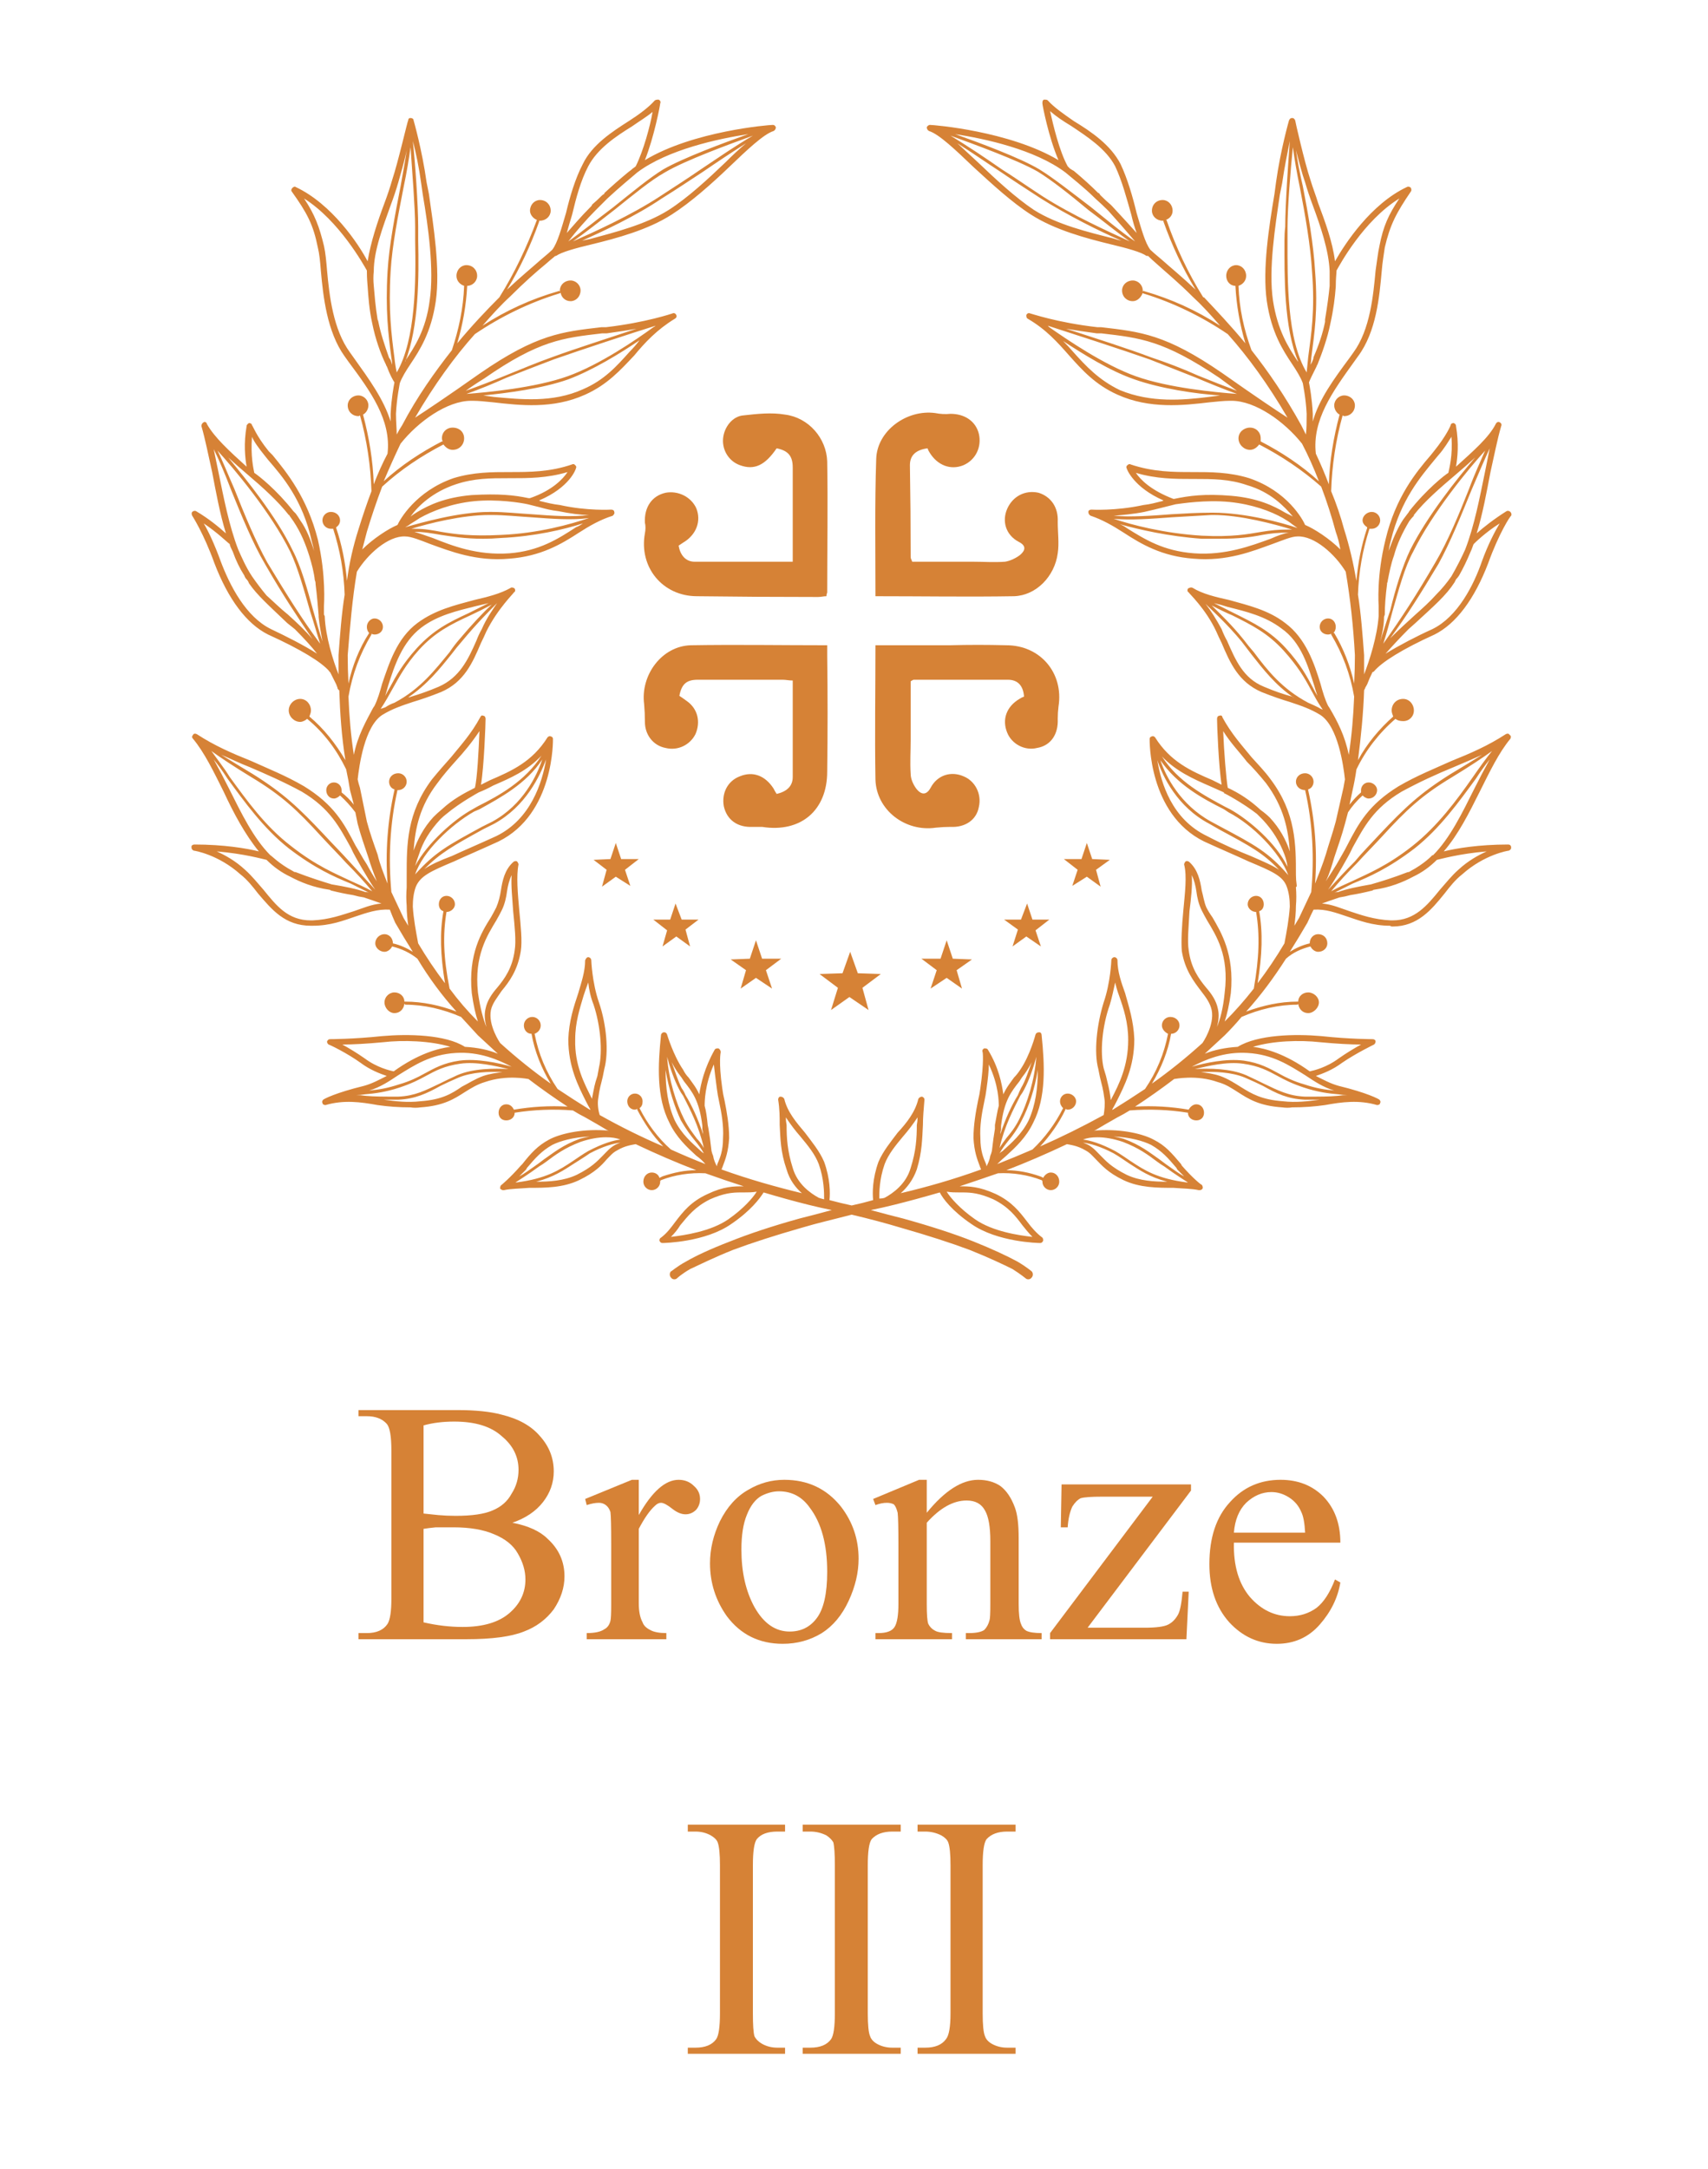<svg version="1.2" xmlns="http://www.w3.org/2000/svg" viewBox="0 0 223 283" width="223" height="283">
	<title>New Project</title>
	<style>
		.s0 { fill: #d68236 } 
	</style>
	<path id="Layer" fill-rule="evenodd" class="s0" d="m197.3 110.6c0 0.2-0.1 0.3-0.3 0.4-0.1 0-3.2 0.5-6.1 3.1-0.9 0.7-1.6 1.6-2.3 2.5-1.7 2.1-3.5 4.3-6.8 4.3q-0.2 0-0.3-0.1c-2.3 0-4.1-0.7-5.6-1.2-1.5-0.5-2.8-1-4.4-0.9q-0.4 0.8-0.8 1.7-1.1 1.9-2.3 3.8c0.8-0.5 1.7-0.9 2.6-1.1q0 0 0 0 0 0 0 0c0-0.7 0.5-1.2 1.1-1.2 0.7 0 1.2 0.5 1.2 1.2 0 0.6-0.5 1.1-1.2 1.1-0.4 0-0.8-0.3-1-0.7q0 0 0 0c-1.2 0.3-2.3 0.8-3.2 1.6-1.6 2.5-3.3 4.8-5.2 6.9 2.2-0.8 4.4-1.3 6.7-1.3q0 0 0 0 0.1 0 0.1 0c0-0.7 0.6-1.2 1.3-1.2 0.7 0 1.4 0.6 1.4 1.3 0 0.7-0.7 1.4-1.4 1.4-0.7 0-1.2-0.5-1.3-1.2q0 0-0.1 0.1c-2.5 0-5 0.6-7.3 1.6q-1 1.2-2.2 2.4-1.3 1.2-2.6 2.4c1.2-0.5 2.7-0.8 4.3-0.9 2.6-1.6 7.5-1.7 10.9-1.4 3.7 0.4 6.7 0.4 6.7 0.4 0.2 0 0.4 0.1 0.4 0.3 0 0.2-0.1 0.3-0.2 0.4 0 0-2.3 1.1-4.2 2.4-1.2 0.9-2.5 1.4-3.4 1.7 1 0.5 1.9 1 3 1.3 3.7 0.9 5.2 1.7 5.3 1.8 0.1 0.1 0.2 0.3 0.1 0.4 0 0.2-0.2 0.3-0.4 0.3-2.4-0.7-4.6-0.4-6.8 0-1.4 0.2-2.8 0.3-4.3 0.3q-0.6 0.1-1.3 0c-3-0.2-4.4-1.1-5.8-2-0.8-0.5-1.5-1-2.6-1.3-2.8-1-5.6-0.4-5.7-0.4q0 0 0 0-2.5 1.9-5.1 3.6 3.5-0.2 7 0.4c0.2-0.4 0.6-0.7 1-0.7 0.6 0 1 0.5 1 1.1 0 0.6-0.4 1-1 1-0.6 0-1.1-0.4-1.1-1q0 0 0 0c-2.5-0.4-5-0.5-7.6-0.3q-0.8 0.5-1.6 0.9-1.6 0.9-3.1 1.8 0.2-0.1 0.5-0.1c3.3-0.2 6 0.5 7.3 1.2 1.6 0.8 2.4 1.8 3.6 3.2l0.1 0.2c1.4 1.6 2.5 2.5 2.6 2.5 0.1 0.1 0.2 0.4 0.1 0.5q-0.1 0.2-0.4 0.2 0 0-0.1 0c-0.9-0.2-2-0.2-3.3-0.3-2 0-4.4 0-6.5-1-2.1-1-2.9-2-3.6-2.7-0.5-0.5-0.8-0.9-1.4-1.2-1-0.6-1.9-0.7-2.4-0.8q-4 1.9-7.9 3.4c1.5 0 3 0.3 4.4 0.8 0 0 0.3 0.1 0.4 0.2 0.2-0.4 0.6-0.7 1-0.7 0.6 0 1.1 0.5 1.1 1.2 0 0.6-0.5 1.1-1.1 1.1-0.6 0-1.1-0.5-1.1-1.1q0-0.1 0-0.1 0 0-0.1-0.1c-1.8-0.7-3.8-1-5.7-0.9q-2.6 0.9-5 1.7c1.2 0 2.5 0 4.7 1 2.1 1 3.1 2.3 4.1 3.6 0.6 0.8 1.2 1.5 2 2.1 0.1 0.1 0.1 0.3 0.1 0.4-0.1 0.2-0.2 0.3-0.4 0.3-0.2 0-5.6-0.1-9-2.5-2.5-1.7-3.7-3.3-4.1-4.1q-3.1 0.9-5.9 1.6-1.6 0.4-3.1 0.7 2.2 0.6 4.2 1.1c3.6 1 6.7 2 9.2 3 2.5 1 4.4 1.9 5.7 2.6 1.2 0.7 1.9 1.3 1.9 1.3 0.2 0.2 0.2 0.6 0 0.8-0.2 0.3-0.6 0.3-0.8 0.1 0 0-0.6-0.5-1.7-1.2-1.2-0.6-3.1-1.5-5.6-2.5-2.4-0.9-5.5-1.9-9-2.9q-3-0.9-6.4-1.7c-2.3 0.6-4.5 1.1-6.5 1.7-3.5 1-6.6 2-9 2.9-2.5 1-4.3 1.9-5.6 2.5-1.2 0.7-1.7 1.2-1.7 1.2-0.2 0.2-0.6 0.2-0.8-0.1-0.2-0.2-0.2-0.6 0-0.8 0.1 0 0.7-0.6 2-1.3 1.2-0.7 3.1-1.6 5.7-2.6 2.5-1 5.5-2 9.1-3q2-0.5 4.2-1.1-1.5-0.3-3.1-0.7-2.8-0.7-5.8-1.6c-0.5 0.8-1.7 2.4-4.2 4.1-3.4 2.4-8.8 2.5-9 2.5-0.2 0-0.3-0.1-0.4-0.3 0-0.1 0-0.3 0.2-0.4 0.8-0.6 1.3-1.3 1.9-2.1 1-1.3 2-2.6 4.2-3.6 2.1-1 3.4-1 4.7-1q-2.5-0.8-5-1.7c-2-0.1-4 0.2-5.8 0.9q-0.1 0.1-0.1 0.1 0 0 0 0.1c0 0.6-0.5 1.1-1.1 1.1-0.6 0-1.1-0.5-1.1-1.1 0-0.7 0.5-1.2 1.1-1.2 0.5 0 0.9 0.3 1 0.7 0.2-0.1 0.4-0.2 0.4-0.2 1.5-0.5 2.9-0.8 4.4-0.8q-3.9-1.5-7.9-3.4c-0.5 0.1-1.4 0.2-2.4 0.8-0.6 0.3-0.9 0.7-1.4 1.2-0.6 0.7-1.5 1.7-3.6 2.7-2.1 1-4.4 1-6.5 1-1.2 0.1-2.4 0.1-3.3 0.3q0 0-0.1 0-0.2 0-0.4-0.2c0-0.1 0-0.4 0.2-0.5 0 0 1.1-0.9 2.5-2.5l0.2-0.2c1.1-1.4 2-2.4 3.5-3.2 1.3-0.7 4-1.4 7.3-1.2q0.3 0 0.5 0.1-1.5-0.9-3.1-1.8-0.8-0.4-1.6-0.9c-2.5-0.2-5.1-0.1-7.6 0.3q0 0 0 0c0 0.6-0.5 1-1.1 1-0.6 0-1-0.4-1-1 0-0.6 0.4-1.1 1-1.1 0.5 0 0.8 0.3 1 0.7q3.5-0.6 7-0.4-2.6-1.7-5.1-3.6 0 0 0 0c-0.1 0-2.8-0.6-5.7 0.4-1 0.3-1.8 0.8-2.6 1.3-1.4 0.9-2.8 1.8-5.8 2q-0.7 0.1-1.3 0c-1.5 0-2.9-0.1-4.3-0.3-2.2-0.4-4.4-0.7-6.8 0-0.2 0-0.4-0.1-0.4-0.3-0.1-0.1 0-0.3 0.1-0.4 0.1-0.1 1.6-0.9 5.3-1.8 1.1-0.3 2-0.8 3-1.3-0.9-0.3-2.2-0.8-3.4-1.7-1.8-1.3-4.1-2.4-4.2-2.4-0.1-0.1-0.2-0.2-0.2-0.4 0.1-0.2 0.2-0.3 0.4-0.3 0 0 3 0 6.8-0.4 3.4-0.3 8.3-0.2 10.8 1.4 1.7 0.1 3.1 0.4 4.3 0.9q-1.3-1.2-2.6-2.4-1.1-1.2-2.2-2.4c-2.3-1-4.8-1.6-7.3-1.6q0-0.1-0.1-0.1c-0.1 0.7-0.6 1.2-1.3 1.2-0.7 0-1.3-0.7-1.3-1.4 0-0.7 0.6-1.3 1.3-1.3 0.7 0 1.3 0.5 1.3 1.2q0.1 0 0.1 0c2.3 0 4.6 0.5 6.7 1.3-1.9-2.1-3.6-4.4-5.1-6.9-1-0.8-2.1-1.3-3.3-1.6q0 0 0 0c-0.2 0.4-0.6 0.7-1 0.7-0.6 0-1.2-0.5-1.2-1.1 0-0.7 0.6-1.2 1.2-1.2 0.6 0 1.1 0.5 1.1 1.2q0 0 0 0 0 0 0 0c0.9 0.2 1.8 0.6 2.6 1.1q-1.2-1.9-2.3-3.8-0.4-0.9-0.7-1.7c-1.6-0.1-3 0.4-4.5 0.9-1.5 0.5-3.2 1.2-5.6 1.2q-0.1 0-0.2 0c-3.4 0-5.1-2.1-6.9-4.2-0.7-0.9-1.4-1.8-2.3-2.5-2.9-2.6-6-3.1-6.1-3.1-0.2-0.1-0.3-0.2-0.3-0.5 0-0.2 0.2-0.3 0.4-0.3 3.8 0 6.8 0.5 8.4 0.9-1.8-2.2-3.3-5-4.6-7.8-1.3-2.6-2.5-5.1-4-6.9-0.2-0.2-0.1-0.4 0-0.5 0.1-0.2 0.3-0.2 0.5-0.1 2.3 1.5 4.6 2.5 7.1 3.5 2.2 1 4.5 1.9 6.9 3.3 3.9 2.4 5.2 4.8 6.7 7.7 0.5 0.8 0.9 1.6 1.5 2.5q0.7 1.3 1.3 2.2c-0.4-1-0.8-2.1-1.1-3.1-0.5-1.5-1-2.9-1.4-4.4l-0.3-1.5q-0.9-1.2-2-2.2c-0.2 0.2-0.5 0.4-0.8 0.4-0.6 0-1-0.5-1-1.1 0-0.5 0.4-1 1-1 0.6 0 1 0.5 1 1q0 0.2 0 0.3 0.9 0.7 1.6 1.6l-0.5-1.9q-0.2-1.3-0.5-2.7c-1.2-2.5-2.9-4.8-5.1-6.6q0 0 0 0c-0.2 0.2-0.6 0.4-0.9 0.4-0.8 0-1.5-0.7-1.5-1.5 0-0.8 0.7-1.5 1.5-1.5 0.8 0 1.4 0.7 1.4 1.5 0 0.3-0.1 0.5-0.2 0.8q0 0 0 0c1.9 1.6 3.4 3.5 4.7 5.7-0.5-3.1-0.7-6.1-0.8-9.1q-0.1-0.1-0.2-0.2 0-0.1-0.2-0.6-0.4-0.8-0.8-1.6-0.1 0-0.1-0.1c-1-1.2-3.8-2.9-8-4.8-2.8-1.4-5.2-4.6-7-9.3-1.4-3.9-2.9-6.2-2.9-6.2-0.1-0.2-0.1-0.4 0-0.5 0.1-0.1 0.3-0.2 0.5-0.1 1.7 1 3 2.1 3.9 2.9-0.8-2.6-1.3-5.4-1.8-8-0.5-2.2-0.9-4.3-1.4-6 0-0.2 0.1-0.4 0.3-0.5 0.1-0.1 0.4 0 0.4 0.2 1 1.8 3 3.6 5.2 5.6-0.2-1.2-0.4-3 0-5.3 0-0.2 0.2-0.3 0.3-0.4 0.2 0 0.4 0.1 0.4 0.3 0.1 0 0.5 1.3 2.2 3.4l0.5 0.5c1.8 2.2 4.5 5.5 5.9 11 1.1 4.8 0.8 8.5 0.8 8.7q0 0 0 0.1 0 0.5 0 1l0.1 0.2c0.1 2.7 1.1 5.8 1.8 7.6q0-1.3 0-2.5c0.2-2.7 0.4-5.4 0.8-7.9-0.1-3-0.6-5.8-1.5-8.6q-0.1 0-0.3 0c-0.6 0-1.1-0.5-1.1-1.1 0-0.6 0.5-1.1 1.1-1.1 0.7 0 1.2 0.5 1.2 1.1 0 0.4-0.2 0.7-0.5 0.9q0 0 0 0.1 1.1 3.3 1.4 6.9c0.3-2.3 0.8-4.5 1.5-6.7q0.8-2.6 1.7-5c-0.1-3.3-0.6-6.7-1.5-9.9q0 0 0 0-0.1 0.1-0.2 0.1c-0.8 0-1.4-0.6-1.4-1.4 0-0.7 0.6-1.3 1.4-1.3 0.7 0 1.3 0.6 1.3 1.3 0 0.5-0.3 1-0.7 1.2q0 0 0 0c0.8 3 1.3 6 1.4 9.1q0.8-2.1 1.8-4c0.5-4.4-2.2-8.1-5.1-12l-0.5-0.7c-2.3-3.2-2.8-7.8-3.1-11.1-0.1-1.3-0.2-2.3-0.4-3.1-0.6-3-1.4-4.5-3.4-7.3-0.1-0.1-0.1-0.3 0.1-0.5 0.1-0.1 0.3-0.2 0.4-0.1 4.7 2.2 8.2 7.4 9.4 9.7 0.4-2.5 1.3-5.2 2.2-7.6q0.6-1.6 1-3c0.8-2.4 2-7.7 2.1-7.8 0-0.2 0.1-0.3 0.3-0.3 0.2 0 0.4 0.1 0.4 0.3 0 0 1.1 3.8 1.7 8.1l0.3 1.5c0.6 4.2 1.5 9.8 0.9 14-0.6 4.1-2.1 6.4-3.3 8.2-0.6 0.9-1.1 1.7-1.4 2.5 0 0.1-0.4 1.9-0.5 4 0 1 0.1 2 0.1 2.7q0.3-0.6 0.7-1.2c2-3.8 4.3-7 6.5-9.8 0.9-2.7 1.5-5.5 1.6-8.4-0.6-0.2-1-0.7-1-1.3 0-0.8 0.6-1.4 1.3-1.4 0.8 0 1.4 0.6 1.4 1.4 0 0.7-0.6 1.3-1.3 1.3q-0.2 3.8-1.3 7.5c1.9-2.3 3.8-4.3 5.5-6q0 0 0 0c2-3.2 3.6-6.6 4.9-10.1q0 0 0 0c-0.5-0.2-0.9-0.7-0.9-1.2 0-0.8 0.6-1.4 1.3-1.4 0.8 0 1.4 0.6 1.4 1.4 0 0.7-0.6 1.3-1.4 1.3q0 0-0.1 0 0 0 0 0.1c-1.1 3.1-2.5 6.1-4.2 8.9 1.8-1.7 3.4-3 4.4-3.9q1.2-1 1.5-1.3c0.7-0.9 1.2-2.8 1.8-4.8 0.5-2.1 1.2-4.5 2.2-6.4 1.2-2.5 3.8-4.2 6-5.6 1.4-0.9 2.6-1.8 3.4-2.7 0.2-0.1 0.3-0.1 0.5-0.1 0.2 0.1 0.3 0.3 0.2 0.5 0 0.2-0.8 4.4-2 7.4 6.3-3.8 16.2-4.6 16.7-4.6 0.2 0 0.3 0.1 0.4 0.3 0 0.2-0.1 0.4-0.3 0.5-1.3 0.4-3.5 2.5-5.8 4.7-2.3 2.2-5 4.6-7.5 6.2-3.1 2-7.2 3.1-10.5 3.9-2.1 0.5-3.9 1-4.6 1.5q0 0-0.1 0-0.5 0.4-1.3 1.1c-1.1 0.9-2.7 2.3-4.6 4.2-1.1 1-2.3 2.3-3.6 3.8 3.1-2 6.4-3.5 9.9-4.5 0.1-0.1 0.2 0 0.2 0.1q0-0.1 0-0.2c0-0.7 0.6-1.3 1.4-1.3 0.7 0 1.3 0.6 1.3 1.3 0 0.8-0.6 1.4-1.3 1.4-0.7 0-1.2-0.5-1.3-1.1q-0.1 0.1-0.2 0.1c-3.9 1.2-7.6 3-11 5.3-2.6 2.9-5.3 6.6-7.8 10.9 1.4-0.9 4.1-2.7 8.5-5.8 7.4-5.1 10.7-5.4 15.8-6h0.6c5.2-0.6 8.7-1.8 8.7-1.8 0.2-0.1 0.4 0 0.5 0.2 0.1 0.2 0 0.4-0.2 0.5-2.3 1.4-3.9 3.1-5.3 4.8-1.8 1.9-3.5 3.8-6.4 5.1-4.2 1.9-8.5 1.4-12 1-1-0.1-1.9-0.2-2.7-0.2q-0.1 0-0.2 0c-3.1 0-6.9 2.7-9.2 5.6q-1.1 2.3-2.2 4.9c2.3-2.1 4.9-3.8 7.6-5.2q0 0 0.1 0-0.1-0.2-0.1-0.4c0-0.8 0.6-1.4 1.4-1.4 0.9 0 1.5 0.6 1.5 1.4 0 0.8-0.6 1.5-1.5 1.5-0.5 0-0.9-0.3-1.2-0.7q0 0 0 0c-2.9 1.5-5.6 3.3-8 5.5q-1.1 2.9-2 5.9-0.3 1.1-0.6 2.3c1.4-1.4 3.4-2.7 4.6-3.2 0.3-0.7 2.4-4.4 7.3-6.1 2.6-0.8 5-0.8 7.4-0.8 2.5 0 5.2 0 8.1-1 0.2-0.1 0.3 0 0.4 0.1 0.1 0.1 0.2 0.2 0.1 0.4 0 0.1-0.8 2.5-4.8 4.2q0.1 0.1 0.2 0.1c0.8 0.2 1.6 0.4 2.5 0.5 3.6 0.8 6.7 0.6 6.7 0.6q0 0 0 0c0.2 0 0.4 0.1 0.4 0.3 0.1 0.2-0.1 0.4-0.2 0.5-1.6 0.5-3 1.3-4.4 2.2-2.3 1.5-5 3.1-9.1 3.4-4.3 0.4-7.8-1-10.3-1.9-1.3-0.5-2.5-1-3.3-1-2.2-0.1-4.9 2.3-6.3 4.6-0.6 3.5-0.9 7.2-1.2 10.9q0 1.8 0.1 3.7c0.5-2.3 1.4-4.6 2.7-6.6q0 0 0 0c-0.2-0.2-0.3-0.5-0.3-0.8 0-0.6 0.5-1.1 1-1.1 0.6 0 1.1 0.5 1.1 1.1 0 0.6-0.5 1-1.1 1q-0.2 0-0.4-0.1 0 0.1 0 0.1c-1.5 2.5-2.5 5.2-3 8.1 0.1 2.5 0.3 5 0.7 7.6 0.5-2.5 1.6-4.4 2.5-6.1l0.2-0.3c0.4-0.8 0.7-1.8 1-2.9 0.9-2.6 1.9-5.9 4.6-7.9 2.3-1.7 4.8-2.3 7.4-3 1.7-0.4 3.4-0.8 4.8-1.6 0.1-0.1 0.4 0 0.5 0.1 0.1 0.2 0.1 0.4-0.1 0.5 0 0.1-2.1 2.1-3.6 5.1q-0.3 0.7-0.7 1.5c-1.1 2.6-2.2 5.1-5.2 6.4-1.5 0.6-2.7 1-3.7 1.3-1.5 0.5-2.7 0.9-4 1.7-2.3 1.5-3 6.6-3.2 8.4q0.1 0.5 0.3 1.1l0.9 4.4c0.4 1.5 0.9 2.9 1.4 4.3 0.3 1.3 0.8 2.5 1.3 3.8-0.3-4.1 0-8.2 0.9-12.2q0-0.1 0-0.1c-0.4-0.1-0.7-0.5-0.7-1 0-0.6 0.5-1.1 1.2-1.1 0.6 0 1.1 0.5 1.1 1.1 0 0.6-0.5 1.1-1.1 1.1q-0.1 0-0.1 0 0 0 0 0c-1 4.4-1.2 8.9-0.8 13.3q0.8 1.7 1.6 3.4 0.3 0.5 0.6 1c-0.1-0.8-0.2-1.7-0.2-2.6q-0.1-1.2 0-2.4 0-0.1 0-0.1 0 0 0-0.2 0-0.7 0-1.3c0-4 0-8.1 3.3-12.5 0.9-1.1 1.7-2 2.5-2.9 1.3-1.6 2.6-3 3.8-5.2 0.1-0.2 0.2-0.3 0.4-0.2 0.2 0 0.3 0.2 0.3 0.4 0 0.7-0.2 6.2-0.6 8.6q0.6-0.3 1.2-0.6c2.8-1.2 5.5-2.4 7.5-5.6 0.1-0.1 0.3-0.2 0.4-0.1 0.2 0 0.3 0.2 0.3 0.3 0 0.1 0.2 9.8-7.1 13.4-2.4 1.1-4.3 1.9-5.8 2.6-3.1 1.3-4.4 1.9-5 3.3-0.3 0.8-0.4 1.7-0.4 2.6 0.1 1.6 0.4 3.2 0.7 4.8q1.6 2.7 3.5 5.2c-0.6-3.7-0.7-6.6-0.2-9.4-0.4-0.1-0.6-0.5-0.6-0.9 0-0.6 0.4-1.1 1-1.1 0.6 0 1.1 0.5 1.1 1.1 0 0.5-0.5 1-1.1 1q0 0 0 0c-0.5 3-0.4 6 0.4 10q1.7 2.3 3.7 4.3c-0.3-0.9-0.6-2.2-0.8-3.7-0.5-5.1 1.3-8 2.5-9.9q0.4-0.7 0.7-1.3c0.3-0.7 0.5-1.5 0.6-2.2 0.2-1.3 0.5-2.7 1.6-3.7 0.1-0.1 0.3-0.2 0.5-0.1 0.1 0.1 0.2 0.3 0.2 0.4-0.3 1.5-0.1 3.8 0.1 6 0.2 2.1 0.4 4 0.2 5.3-0.4 2.5-1.5 4-2.5 5.2-0.6 0.9-1.2 1.6-1.4 2.5-0.4 2 1.2 4.3 1.2 4.3q0 0 0 0 3.2 2.9 6.6 5.3c-1.2-2-2.1-4.2-2.5-6.5q0 0 0 0c-0.6 0-1-0.5-1-1.1 0-0.6 0.5-1.1 1.1-1.1 0.6 0 1.1 0.5 1.1 1.1 0 0.5-0.3 0.9-0.8 1.1q0 0 0 0c0.5 2.6 1.5 5 3 7.2q2.1 1.4 4.2 2.7 0.1 0 0.1 0-0.3-0.5-0.6-1.1c-1-2-2.3-4.5-2.3-8.1 0.1-2.4 0.7-4.2 1.3-6 0.4-1.4 0.9-2.8 0.9-4.3 0.1-0.2 0.2-0.4 0.4-0.4 0.2 0 0.4 0.2 0.4 0.4 0 0 0.1 2.9 1 5.5 1 2.9 1.3 6.5 0.7 8.7l-0.2 1c-0.3 1.3-0.4 1.4-0.6 2.9-0.1 0.6 0 1.5 0.2 2.1q4.1 2.3 8.3 4.1c-1.4-1.4-2.5-3.1-3.4-4.8q0 0 0-0.1-0.2 0.1-0.3 0.1c-0.6 0-1-0.5-1-1.1 0-0.5 0.4-1 1-1 0.6 0 1 0.5 1 1 0 0.4-0.1 0.7-0.4 0.9q0 0 0 0c1 2 2.4 3.9 4.1 5.4q2.2 1 4.5 1.9-0.5-0.6-1.2-1.1c-1.2-1.1-2.6-2.4-3.5-4.3-1.7-3.3-1.5-7.5-1.1-11.4 0-0.2 0.2-0.4 0.4-0.4q0.3 0 0.4 0.3c0 0 0.8 2.7 2.1 4.6q0.3 0.6 0.7 1c0.5 0.7 1 1.3 1.4 2.2 0.2-1.4 0.7-3.5 2-5.8 0.1-0.2 0.3-0.2 0.5-0.2 0.2 0.1 0.3 0.3 0.3 0.5 0 0-0.3 1.2 0.2 4.7q0.1 0.8 0.3 1.6c0.3 1.5 0.6 3.2 0.6 4.9-0.1 1.8-0.5 2.8-0.8 3.6q-0.1 0.3-0.2 0.5c3.6 1.3 7.2 2.3 10.5 3.1-0.8-0.7-1.6-1.7-2-3.1-0.8-2.3-0.8-4-0.9-5.8 0-1 0-2.1-0.2-3.3 0-0.2 0.1-0.4 0.3-0.4 0.2 0 0.4 0.1 0.5 0.3 0.4 1.7 1.6 3.1 2.7 4.4 0.9 1.2 1.9 2.4 2.5 3.8 0.8 2.2 0.8 4.1 0.7 5q1.5 0.4 2.9 0.7 1.4-0.3 2.8-0.7c-0.1-0.9-0.1-2.8 0.7-5 0.6-1.4 1.6-2.6 2.5-3.8 1.2-1.3 2.3-2.7 2.7-4.4 0.1-0.2 0.3-0.3 0.5-0.3 0.2 0.1 0.3 0.2 0.3 0.4-0.1 1.2-0.2 2.3-0.2 3.3-0.1 1.8-0.1 3.5-0.8 5.8-0.5 1.4-1.3 2.4-2.1 3.1 3.4-0.8 6.9-1.8 10.5-3.1q-0.1-0.2-0.2-0.5c-0.3-0.8-0.7-1.8-0.8-3.6 0-1.7 0.3-3.4 0.6-4.9q0.2-0.8 0.3-1.6c0.5-3.5 0.3-4.7 0.3-4.7-0.1-0.2 0-0.4 0.2-0.5 0.2 0 0.4 0 0.5 0.2 1.4 2.3 1.8 4.4 2 5.8 0.4-0.9 0.9-1.5 1.4-2.2q0.4-0.4 0.8-1c1.3-1.9 2-4.6 2-4.6q0.1-0.3 0.5-0.3c0.2 0 0.3 0.2 0.3 0.4 0.4 3.9 0.6 8.1-1.1 11.4-0.9 1.9-2.3 3.2-3.5 4.3q-0.6 0.5-1.2 1.1 2.3-0.9 4.6-1.9c1.6-1.5 3-3.4 4-5.4q0 0 0 0c-0.2-0.2-0.4-0.5-0.4-0.9 0-0.5 0.4-1 1-1 0.6 0 1.1 0.5 1.1 1 0 0.6-0.5 1.1-1.1 1.1q-0.1 0-0.3-0.1 0 0.1 0 0.1c-0.8 1.7-2 3.4-3.3 4.8q4.1-1.8 8.3-4.1c0.1-0.6 0.2-1.5 0.1-2.1-0.2-1.5-0.3-1.6-0.6-2.9l-0.2-1c-0.6-2.2-0.2-5.8 0.7-8.7 0.9-2.6 1-5.5 1-5.5 0-0.2 0.2-0.4 0.4-0.4 0.2 0 0.4 0.2 0.4 0.4 0 1.5 0.5 2.9 1 4.3 0.5 1.8 1.1 3.6 1.2 6 0 3.6-1.3 6.1-2.3 8.1q-0.3 0.6-0.6 1.1 0 0 0.1 0 2.1-1.3 4.2-2.7c1.5-2.2 2.5-4.6 3-7.2q0 0 0 0c-0.4-0.2-0.8-0.6-0.8-1.1 0-0.6 0.5-1.1 1.1-1.1 0.7 0 1.2 0.5 1.2 1.1 0 0.6-0.5 1.1-1.1 1.1q0 0 0 0c-0.4 2.3-1.3 4.5-2.5 6.5q3.4-2.4 6.6-5.3 0 0 0 0c0 0 1.6-2.3 1.2-4.3-0.2-0.9-0.7-1.6-1.4-2.5-0.9-1.2-2.1-2.7-2.5-5.2-0.1-1.3 0-3.2 0.2-5.3 0.2-2.2 0.5-4.5 0.1-6 0-0.1 0.1-0.3 0.2-0.4 0.2-0.1 0.4 0 0.5 0.1 1.1 1 1.4 2.4 1.6 3.7 0.2 0.7 0.3 1.5 0.6 2.2q0.3 0.6 0.8 1.3c1.1 1.9 2.9 4.8 2.4 9.9-0.2 1.5-0.5 2.8-0.8 3.7q2-2 3.8-4.3c0.7-4 0.8-7 0.3-10q0 0 0 0c-0.6 0-1.1-0.5-1.1-1 0-0.6 0.5-1.1 1.1-1.1 0.6 0 1 0.5 1 1.1 0 0.4-0.2 0.8-0.6 0.9 0.5 2.8 0.4 5.7-0.2 9.4q1.9-2.5 3.5-5.2c0.3-1.6 0.6-3.2 0.7-4.8 0-0.9-0.1-1.8-0.4-2.6-0.5-1.4-1.9-2-5-3.3-1.5-0.7-3.4-1.5-5.8-2.6-7.3-3.6-7.1-13.3-7.1-13.4 0-0.1 0.1-0.3 0.3-0.3 0.1-0.1 0.3 0 0.4 0.1 2 3.2 4.7 4.4 7.5 5.6q0.6 0.3 1.2 0.6c-0.4-2.4-0.6-7.9-0.6-8.6 0-0.2 0.1-0.4 0.3-0.4 0.2-0.1 0.4 0 0.4 0.2 1.2 2.2 2.5 3.6 3.8 5.2 0.8 0.9 1.7 1.8 2.5 2.9 3.3 4.4 3.3 8.5 3.3 12.5q0 0.6 0.1 1.3 0 0.2 0 0.2-0.1 0-0.1 0.1 0.1 1.2 0 2.4c0 0.9-0.1 1.8-0.2 2.6q0.3-0.5 0.6-1 0.8-1.7 1.6-3.4c0.4-4.4 0.2-8.9-0.8-13.3q0 0 0 0 0 0 0 0c-0.7 0-1.2-0.5-1.2-1.1 0-0.6 0.5-1.1 1.2-1.1 0.6 0 1.1 0.5 1.1 1.1 0 0.5-0.3 0.9-0.7 1q0 0 0 0.1c0.9 4 1.2 8.1 0.9 12.2 0.5-1.3 1-2.5 1.4-3.8 0.4-1.4 0.9-2.8 1.3-4.3l1-4.4q0.1-0.6 0.2-1.1c-0.2-1.8-0.9-6.9-3.2-8.4-1.3-0.8-2.5-1.2-4-1.7-1-0.3-2.2-0.7-3.7-1.3-3-1.3-4.1-3.8-5.2-6.4q-0.4-0.8-0.7-1.5c-1.4-3-3.6-5-3.6-5.1-0.2-0.1-0.2-0.3-0.1-0.5 0.2-0.1 0.4-0.2 0.6-0.1 1.3 0.8 3 1.2 4.8 1.6 2.5 0.7 5.1 1.3 7.3 3 2.7 2 3.8 5.3 4.6 7.9 0.3 1.1 0.6 2.1 1 2.9l0.2 0.3c1 1.7 2 3.6 2.5 6.1 0.4-2.6 0.6-5.1 0.7-7.6-0.5-2.9-1.5-5.6-3-8.1q0 0 0-0.1-0.2 0.1-0.4 0.1c-0.6 0-1.1-0.4-1.1-1 0-0.6 0.5-1.1 1.1-1.1 0.6 0 1 0.5 1 1.1 0 0.3-0.1 0.6-0.3 0.8q0 0 0.1 0c1.2 2 2.1 4.3 2.6 6.6q0.1-1.9 0.1-3.7c-0.2-3.7-0.6-7.4-1.2-10.9-1.4-2.3-4.1-4.7-6.3-4.6-0.8 0-1.9 0.5-3.3 1-2.5 0.9-5.9 2.3-10.3 1.9-4.1-0.3-6.8-1.9-9.1-3.4-1.4-0.9-2.8-1.7-4.3-2.2-0.2-0.1-0.3-0.3-0.3-0.5 0-0.2 0.2-0.3 0.4-0.3q0 0 0 0c0 0 3.1 0.2 6.8-0.6 0.9-0.1 1.6-0.3 2.4-0.5q0.1 0 0.2-0.1c-3.9-1.7-4.8-4.1-4.8-4.2-0.1-0.2 0-0.3 0.1-0.4 0.1-0.1 0.3-0.2 0.4-0.1 3 1 5.6 1 8.1 1 2.4 0 4.8 0 7.4 0.8 5 1.7 7 5.4 7.3 6.1 1.2 0.5 3.2 1.8 4.6 3.2q-0.2-1.2-0.6-2.3-0.8-3-1.9-5.9c-2.5-2.2-5.2-4-8.1-5.5q0 0 0 0c-0.3 0.4-0.7 0.7-1.2 0.7-0.8 0-1.5-0.7-1.5-1.5 0-0.8 0.7-1.4 1.5-1.4 0.8 0 1.4 0.6 1.4 1.4q0 0.2 0 0.4 0 0 0 0c2.7 1.4 5.3 3.1 7.6 5.2q-1-2.6-2.2-4.9c-2.3-2.9-6.1-5.6-9.2-5.6q-0.1 0-0.2 0c-0.8 0-1.7 0.1-2.7 0.2-3.4 0.4-7.8 0.9-12-1-2.9-1.3-4.6-3.2-6.3-5.1-1.5-1.7-3-3.4-5.4-4.8-0.2-0.1-0.2-0.3-0.2-0.5 0.1-0.2 0.3-0.3 0.5-0.2 0.1 0 3.5 1.2 8.8 1.8h0.5c5.1 0.6 8.4 0.9 15.8 6 4.4 3.1 7.1 4.9 8.5 5.8-2.5-4.3-5.2-8-7.8-10.9-3.4-2.3-7.1-4.1-11-5.3q-0.1 0-0.1-0.1c-0.2 0.6-0.7 1.1-1.3 1.1-0.8 0-1.4-0.6-1.4-1.4 0-0.7 0.6-1.3 1.4-1.3 0.7 0 1.3 0.6 1.3 1.3q0 0.1 0 0.2c0-0.1 0.1-0.2 0.2-0.1 3.5 1 6.8 2.5 9.9 4.5-1.3-1.5-2.5-2.8-3.6-3.8-1.9-1.9-3.5-3.2-4.6-4.2q-0.8-0.7-1.2-1.1-0.1 0-0.2 0c-0.7-0.5-2.5-1-4.6-1.5-3.3-0.8-7.4-1.9-10.5-3.9-2.5-1.6-5.1-4-7.5-6.2-2.3-2.2-4.5-4.3-5.8-4.7-0.2-0.1-0.3-0.3-0.3-0.5 0.1-0.2 0.3-0.3 0.4-0.3 0.5 0 10.4 0.8 16.8 4.6-1.3-3-2.1-7.2-2.1-7.4 0-0.2 0-0.4 0.2-0.5 0.2 0 0.4 0 0.5 0.1 0.8 0.9 2.1 1.8 3.4 2.7 2.3 1.4 4.8 3.1 6.1 5.6 0.9 1.9 1.6 4.3 2.1 6.4 0.6 2 1.1 3.9 1.8 4.8q0.3 0.3 1.5 1.3c1 0.9 2.6 2.2 4.4 3.9-1.7-2.8-3.1-5.8-4.2-8.9q0-0.1 0-0.1-0.1 0-0.1 0c-0.8 0-1.4-0.6-1.4-1.3 0-0.8 0.6-1.4 1.4-1.4 0.7 0 1.3 0.6 1.3 1.4 0 0.5-0.3 1-0.9 1.2q0 0 0.1 0c1.2 3.5 2.8 6.9 4.8 10.1q0.1 0 0.1 0c1.6 1.7 3.5 3.7 5.4 6q-1.1-3.7-1.3-7.5c-0.7 0-1.2-0.6-1.2-1.3 0-0.8 0.6-1.4 1.3-1.4 0.7 0 1.3 0.6 1.3 1.4 0 0.6-0.4 1.1-1 1.3 0.1 2.9 0.7 5.7 1.7 8.4 2.2 2.8 4.4 6 6.5 9.8q0.3 0.6 0.6 1.2c0.1-0.7 0.1-1.7 0.1-2.7-0.1-2.1-0.5-3.9-0.5-4-0.3-0.8-0.8-1.6-1.4-2.5-1.2-1.8-2.7-4.1-3.3-8.2-0.6-4.2 0.3-9.8 1-14l0.2-1.5c0.6-4.3 1.7-8.1 1.7-8.1 0.1-0.2 0.2-0.3 0.4-0.3q0 0 0 0c0.2 0 0.3 0.1 0.4 0.3 0 0.1 1.2 5.4 2 7.8 0.3 1 0.7 2 1 3 0.9 2.4 1.9 5.1 2.2 7.6 1.3-2.3 4.7-7.5 9.4-9.7 0.2-0.1 0.4 0 0.5 0.1 0.1 0.2 0.1 0.4 0 0.5-1.9 2.8-2.7 4.3-3.4 7.3-0.1 0.8-0.3 1.8-0.4 3.1-0.3 3.3-0.7 7.9-3.1 11.1l-0.5 0.7c-2.8 3.9-5.5 7.6-5 12q0.9 1.9 1.7 4c0.1-3.1 0.6-6.1 1.4-9.1q0 0 0 0c-0.4-0.2-0.7-0.7-0.7-1.2 0-0.7 0.6-1.3 1.3-1.3 0.8 0 1.4 0.6 1.4 1.3 0 0.8-0.6 1.4-1.4 1.4q-0.1 0-0.2-0.1 0 0 0 0c-0.9 3.2-1.4 6.6-1.5 9.9q1 2.4 1.7 5c0.7 2.2 1.2 4.4 1.6 6.7q0.3-3.6 1.4-6.9 0-0.1 0-0.1c-0.3-0.2-0.6-0.5-0.6-0.9 0-0.6 0.6-1.1 1.2-1.1 0.6 0 1.1 0.5 1.1 1.1 0 0.6-0.5 1.1-1.1 1.1q-0.2 0-0.3 0c-0.9 2.8-1.4 5.6-1.5 8.6 0.4 2.5 0.6 5.2 0.8 7.9q0 1.2 0 2.5c0.7-1.8 1.7-4.9 1.9-7.6v-0.2q0-0.5 0-1 0-0.1 0-0.1c0-0.2-0.3-3.9 0.9-8.7 1.3-5.5 4-8.8 5.9-11l0.4-0.5c1.7-2.1 2.2-3.4 2.2-3.4 0-0.2 0.2-0.3 0.4-0.3 0.2 0.1 0.3 0.2 0.3 0.4 0.4 2.3 0.2 4.1 0 5.3 2.2-2 4.3-3.8 5.2-5.6 0.1-0.2 0.3-0.3 0.5-0.2 0.2 0.1 0.3 0.3 0.2 0.5-0.5 1.7-0.9 3.8-1.4 6-0.5 2.6-1 5.4-1.8 8 0.9-0.8 2.3-1.9 3.9-2.9 0.2-0.1 0.4 0 0.5 0.1 0.1 0.1 0.2 0.3 0.1 0.5-0.1 0-1.6 2.3-3 6.2-1.8 4.7-4.2 7.9-7 9.3-4.2 1.9-6.9 3.6-7.9 4.8q-0.1 0.1-0.2 0.1-0.4 0.8-0.7 1.6-0.3 0.5-0.3 0.6-0.1 0.1-0.1 0.2c-0.1 3-0.4 6-0.8 9.1 1.2-2.2 2.8-4.1 4.6-5.7q0 0 0 0c-0.1-0.3-0.2-0.5-0.2-0.8 0-0.8 0.6-1.5 1.5-1.5 0.8 0 1.4 0.7 1.4 1.5 0 0.8-0.6 1.4-1.4 1.4-0.4 0-0.8-0.1-1-0.3q0 0 0 0c-2.1 1.8-3.9 4.1-5.1 6.6q-0.2 1.4-0.5 2.7l-0.4 1.9q0.7-0.9 1.5-1.6 0-0.1 0-0.3c0-0.5 0.4-1 1-1 0.6 0 1.1 0.5 1.1 1 0 0.6-0.5 1.1-1.1 1.1-0.3 0-0.6-0.2-0.8-0.4q-1.1 1-1.9 2.2l-0.4 1.5c-0.4 1.5-0.9 2.9-1.4 4.4-0.3 1-0.6 2.1-1.1 3.1q0.6-0.9 1.4-2.2c0.5-0.9 1-1.7 1.4-2.5 1.5-2.9 2.8-5.3 6.7-7.7 2.4-1.4 4.7-2.3 6.9-3.3 2.5-1 4.8-2 7.1-3.5 0.2-0.1 0.4-0.1 0.5 0.1 0.2 0.1 0.2 0.3 0.1 0.5-1.5 1.8-2.7 4.3-4 6.9-1.4 2.8-2.8 5.6-4.7 7.8 1.6-0.4 4.6-0.9 8.4-0.9 0.2 0 0.4 0.1 0.4 0.4zm-63.4 56.2q0 0 0 0 0 0 0 0zm46.3-83.1c0.4-1.2 0.8-2.6 1.3-4 0.7-2.9 1.6-5.8 2.6-7.9 2.2-4.4 6.1-9.3 8.5-12.1q-1.2 1.1-2.5 2.2c-2 1.7-4.1 3.5-5.5 5.3q0 0 0 0.1-0.3 0.3-0.6 0.7c-0.9 1.5-1.6 3-2 4.5-0.4 1.1-0.6 2.2-0.8 3.2q0 0.2-0.1 0.4 0 0.1 0 0.1c-0.2 1.5-0.3 2.9-0.3 4l-0.1 0.3c0 1-0.2 2.1-0.5 3.2zm4.3-11.7c-1.1 2-1.9 5-2.7 7.8-0.4 1.5-0.8 3-1.2 4.2 2.4-3.4 4.3-6.3 6.8-10.6 1.6-2.7 3.1-6.3 4.4-9.6 0.7-1.9 1.5-3.6 2.1-5-2.1 2.3-6.9 8.1-9.4 13.2zm7.5 0q-0.7 1.7-1.5 3.1-0.2 0.3-0.4 0.5-0.1 0.2-0.2 0.4c-1.1 1.7-2.6 3-5.1 5.3l-0.9 0.8c-1.2 1.2-2.2 2.3-3 3.2 1.8-1.1 4.1-2.3 6.1-3.2 3.3-1.6 5.4-5.7 6.5-8.9 0.8-2.2 1.7-3.9 2.3-4.9-1.9 1.2-3.2 2.5-3.4 2.7-0.1 0.2-0.2 0.6-0.4 1zm1.9-10.5q0.3-1.5 0.6-3c-0.7 1.5-1.5 3.4-2.4 5.5-1.3 3.2-2.8 6.9-4.3 9.6-2.4 4-4.1 6.7-6.3 9.7 1.1-1.1 2.2-2.1 3.3-3.1 0.9-0.8 1.9-1.7 2.7-2.6q0 0 0 0 1.1-1.1 2-2.4c0.7-1.2 1.4-2.6 1.8-3.5 1.2-3.1 1.9-6.8 2.6-10.2zm-12.6 10.4c0.5-1.4 1.1-2.9 1.9-4.1q0.3-0.4 0.6-0.8 0.1-0.1 0.2-0.3c2.2-2.8 4.6-4.7 5.1-5 0.1-0.5 0.6-2.3 0.4-4.7-0.4 0.6-0.9 1.5-1.7 2.4l-0.5 0.6c-1.8 2.2-4.4 5.2-5.7 10.5q-0.2 0.7-0.3 1.4zm-13.2-42.3q0 0.8 0 1.8c0 5.2-0.1 12.9 2.5 17.2q0.1-1 0.2-2c0.4-3 0.9-6.1 0.5-11.2-0.2-3.4-0.9-7.4-1.6-11-0.4-1.9-0.7-3.7-0.9-5.2-0.3 2.9-0.7 7.9-0.7 10.4zm6.4 5.7c0 0.3-0.1 1-0.1 2.1-0.1 1.4-0.3 3-0.7 4.8-0.4 2-1.1 3.9-1.7 5.4q-0.1 0.1-0.1 0.2c-0.5 1-0.9 1.8-1 2.1 0.1 0.5 0.4 2.1 0.5 4.1q0 0.5 0 1c0.8-2.9 2.8-5.6 4.8-8.3l0.5-0.7c2.2-3 2.6-7.5 2.9-10.7 0.2-1.3 0.3-2.3 0.5-3.2 0.5-2.6 1.2-4.1 2.6-6.2-4.7 2.9-7.8 8.7-8.2 9.4zm-4.1-11.5c-0.4-1.1-0.8-2.7-1.2-4.2 0.2 1.4 0.5 3 0.9 4.7 0.7 3.6 1.4 7.6 1.6 11.1 0.4 5.1-0.1 8.2-0.5 11.3q0 0.4-0.1 0.9 0.2-0.3 0.3-0.6 0.1-0.2 0.1-0.4c0.7-1.6 1.2-3.1 1.5-4.6q0-0.1 0-0.3c0.3-1.8 0.5-3.3 0.6-4.4q0-1 0-1.9c-0.1-2.7-1.2-5.9-2.2-8.6q-0.6-1.6-1-3zm-1 23.3q0 0 0.1 0.1c-1.9-4.5-1.8-11.2-1.8-15.8q0-1 0.1-1.8c0-2.8 0.4-8.5 0.6-11.2-0.3 1.5-0.7 3.4-1 5.5l-0.3 1.5c-0.6 4.1-1.5 9.7-0.9 13.8 0.6 3.9 2 6.1 3.2 7.9zm-44.7-29.6c3.1 1.1 8.5 3.1 11 4.6 1.8 1.1 4.2 3 6.7 4.9 2 1.6 4 3.3 5.8 4.5-1.1-1.3-2.5-2.9-3.5-4q-0.8-0.8-1.7-1.6c-1.4-1.4-3.2-2.8-3.9-3.4-4-3-10.5-4.4-14.4-5zm-0.6 0.2c2.3 1.4 4.4 2.8 6.7 4.4 1.6 1 3.3 2.2 5.3 3.5 3.9 2.5 8.8 4.7 11.4 5.9-1.7-1.2-3.5-2.7-5.4-4.1-2.4-2-4.8-3.9-6.6-5-2.6-1.5-8.4-3.6-11.4-4.7zm15.6 4.3q0.3 0.2 0.5 0.3 1.8 1.5 3.2 2.9 0.1 0 0.1 0 0.1 0.2 0.2 0.3 0.7 0.7 1.3 1.2 0.1 0.1 0.2 0.2c1.3 1.4 2.4 2.6 3.2 3.5q-0.4-1.1-0.7-2.4c-0.6-2.1-1.2-4.4-2.1-6.3-1.2-2.3-3.7-3.9-5.8-5.3-1-0.6-1.9-1.2-2.7-1.9 0.4 1.8 1.2 5.2 2.3 7.2q0.1 0.1 0.3 0.3zm5.6 9.1q0.6 0.2 1.1 0.3c-2.8-1.2-7-3.3-10.5-5.5-2-1.3-3.7-2.4-5.3-3.5-2-1.3-3.7-2.5-5.6-3.7q1.2 1.1 2.7 2.5c2.3 2.2 4.9 4.6 7.3 6.2 3 1.9 7.1 2.9 10.3 3.7zm3 18c4.2 1.5 10.4 2.1 13.2 2.3-1.7-0.6-3.4-1.3-5.3-2.1-2-0.8-4.1-1.6-6.1-2.4-3.4-1.2-10.5-3.5-13.3-4.4q0.1 0.1 0.2 0.2c2.3 1.6 7.1 4.9 11.3 6.4zm-5.1-5.6q-2.2-0.3-4-0.6c3.4 1.1 8.4 2.7 11 3.7 2.1 0.7 4.2 1.5 6.2 2.4q2.7 1.1 5.1 2-1.1-0.8-2.3-1.7c-7.3-4.9-10.3-5.2-15.4-5.8zm16.1 8.1c-3.2-0.2-7.8-0.9-11.2-2.1-3.2-1.1-6.7-3.3-9.3-5q0.7 0.7 1.3 1.4c1.7 1.9 3.4 3.7 6.1 5 4.1 1.7 8.3 1.3 11.6 0.9q0.8-0.1 1.5-0.2zm-6 13.5c1.9-0.4 4-0.7 7.5-0.4 3.4 0.3 5.5 1.3 7 2.2q0.6 0.3 1 0.5c-1.1-1.3-2.9-3.2-6-4.1-2.3-0.8-4.5-0.8-6.8-0.8q-0.1 0-0.3 0c-2.3 0-4.7 0-7.4-0.8 0.6 0.9 2 2.3 4.9 3.4q0.1 0 0.1 0zm-7.9 2.2c2.3 0.2 4.9 0 7.6-0.2 1.7-0.1 3.4-0.2 5.1-0.2q0.2 0 0.3 0c4.1 0 9 1.3 11 2q-0.3-0.2-0.7-0.5-0.5-0.4-1.2-0.8c-1.6-0.9-4-1.8-7-2.1-3.1-0.3-6.2 0.2-7 0.3q-0.8 0.2-1.6 0.4c-0.8 0.2-1.6 0.4-2.5 0.6-1.5 0.3-2.9 0.4-4 0.5zm13-0.1q-0.1 0-0.2 0c-1.8 0.1-3.5 0.2-5.2 0.3-2.7 0.2-5.3 0.4-7.6 0.2 2.4 0.8 6.6 1.9 11.5 2.2 4 0.2 6-0.2 7.8-0.5 1.2-0.2 2.2-0.3 3.5-0.3q0.2 0 0.5 0c-2.3-0.7-6.7-1.9-10.3-1.9zm9.9 2.3c-1.4 0-2.4 0.1-3.5 0.3-1.5 0.3-3 0.5-5.6 0.5q-1 0-2.3 0c-4.3-0.3-8.2-1.2-10.7-1.9q0.5 0.2 0.9 0.5c2.4 1.5 4.8 3 8.8 3.3 4.1 0.3 7.5-1 10-1.9 0.9-0.4 1.7-0.7 2.4-0.8zm3.8 22.8q0.3 0.2 0.6 0.3c-0.7-1-1.1-1.8-1.6-2.7-0.8-1.5-1.7-3-3.5-5-2.1-2.3-4.1-3.3-6.7-4.6q-1.2-0.5-2.7-1.3c1 1 2.6 2.5 4.2 4.5q0.6 0.8 1.3 1.6c1.8 2.4 3.7 4.8 7.1 6.6q0.7 0.3 1.3 0.6zm-11.8-13.1q-0.9-0.3-1.8-0.5 1.4 0.7 2.6 1.3c2.6 1.3 4.7 2.3 6.8 4.6 1.9 2.1 2.7 3.6 3.5 5.1q0.3 0.6 0.6 1.1-0.2-0.6-0.4-1.3c-0.8-2.5-1.7-5.7-4.3-7.5-2.1-1.6-4.6-2.2-7-2.8zm8.4 11.7q0.1 0.1 0.3 0.2c-2.5-1.7-4.1-3.8-5.6-5.7q-0.7-0.9-1.3-1.7c-1.9-2.3-3.8-4-4.7-4.9 0.7 0.9 1.4 2 2.1 3.3q0.3 0.8 0.7 1.5c1.1 2.5 2.1 4.9 4.8 6 1.4 0.6 2.6 1 3.7 1.3zm-0.5 23.3c-1.1-3-4.7-6.6-7.8-8.2l-0.6-0.4c-2.8-1.4-6.1-3.2-8.3-6.4 0.7 2.1 2.6 5.8 6.6 8l1.3 0.7c4.5 2.4 6.2 3.3 8.8 6.3zm-7.9-11.4c1.5 0.7 2.9 1.6 4.3 2.9q0.7 0.5 1.2 1c1.3 1.4 2.1 2.9 2.6 4.4-0.2-2.9-0.8-5.8-3.1-8.9-0.9-1.1-1.7-2-2.5-2.8-1-1.3-2.1-2.4-3.1-4 0.1 2.6 0.4 6.3 0.6 7.4zm-8.6-4.1c2.1 3.3 5.5 5.1 8.3 6.6l0.6 0.3c2.5 1.4 6 4.4 7.5 7.5q-0.1-0.8-0.4-1.6c-0.6-1.6-1.5-3.1-2.8-4.5q-0.4-0.4-0.8-0.8c-1.8-1.4-4.2-2.7-4.3-2.7q0 0 0-0.1-0.9-0.4-1.8-0.8c-2.3-1-4.5-2-6.3-3.9zm11.6 13c1.6 0.7 2.8 1.2 3.7 1.8-2.1-2.2-3.8-3.1-7.7-5.2l-1.4-0.8c-4.2-2.2-6.1-6.2-6.8-8.3 0.5 3 1.9 7.7 6.5 9.9 2.3 1.2 4.2 2 5.7 2.6zm-18.9 28.7c0.3 1.3 0.4 1.5 0.6 2.9q0 0.1 0 0.2 0.1 0 0.1-0.1c1-1.9 2.2-4.3 2.2-7.7 0-2.3-0.6-4.1-1.2-5.8q-0.3-0.8-0.5-1.7c-0.2 0.9-0.4 1.9-0.7 2.9-1 2.8-1.3 6.2-0.8 8.3zm-67.1 3q0 0 0 0.1 0-0.1 0-0.2c0.3-1.5 0.3-1.7 0.7-2.9l0.2-1.1c0.5-2.1 0.2-5.5-0.7-8.2-0.4-1-0.6-2-0.7-2.9q-0.3 0.8-0.6 1.7c-0.5 1.7-1.1 3.5-1.1 5.7-0.1 3.4 1.2 5.8 2.2 7.8zm-14.4-35.5l1.4-0.7c4-2.2 5.8-6 6.5-8.1-2.1 3.2-5.5 5-8.2 6.5l-0.7 0.3c-3 1.7-6.7 5.2-7.7 8.2 2.6-2.9 4.3-3.8 8.7-6.2zm8.4-8.8c-0.8 2.1-2.6 6.1-6.8 8.4l-1.4 0.7c-4 2.2-5.6 3.1-7.7 5.2 0.9-0.6 2-1.1 3.6-1.7 1.5-0.7 3.4-1.5 5.8-2.6 4.5-2.2 6-7 6.5-10zm-8.8 4.3q0 0 0 0c0 0-2.4 1.3-4.2 2.8q-0.4 0.3-0.8 0.7c-1.4 1.5-2.3 3-2.8 4.6q-0.3 0.8-0.5 1.5c1.6-3 5.1-6.1 7.5-7.4l0.7-0.4c2.8-1.4 6.2-3.3 8.3-6.6-1.9 2-4 2.9-6.3 3.9q-0.9 0.5-1.9 0.9zm-8.5 7.6c0.5-1.4 1.3-3 2.6-4.4q0.5-0.5 1.1-1c1.4-1.3 2.9-2.1 4.3-2.8 0.3-1.1 0.5-4.9 0.6-7.4-1 1.5-2 2.7-3.1 3.9-0.8 0.9-1.6 1.8-2.4 2.9-2.3 3-2.9 5.9-3.1 8.8zm-2.5-19.3c3.4-1.8 5.3-4.3 7.2-6.6q0.6-0.9 1.3-1.7c1.6-1.9 3.1-3.5 4.2-4.5q-1.5 0.8-2.8 1.4c-2.6 1.2-4.6 2.2-6.7 4.5-1.8 2-2.6 3.6-3.4 5-0.5 0.9-1 1.8-1.6 2.7q0.3-0.1 0.6-0.2 0.6-0.4 1.2-0.6zm13.4-13c-0.9 0.9-2.7 2.7-4.6 5q-0.7 0.8-1.3 1.6c-1.6 2-3.2 4-5.7 5.7q0.2 0 0.4-0.1c1-0.3 2.2-0.7 3.6-1.3 2.7-1.2 3.8-3.5 4.9-6q0.3-0.8 0.7-1.5c0.6-1.4 1.4-2.5 2-3.4zm-14.2 10.7q-0.2 0.7-0.4 1.4 0.3-0.6 0.6-1.1c0.8-1.5 1.7-3.1 3.5-5.1 2.2-2.4 4.2-3.4 6.8-4.6q1.2-0.6 2.6-1.3-0.8 0.2-1.7 0.4c-2.4 0.6-5 1.2-7.1 2.8-2.5 1.9-3.5 5-4.3 7.5zm25.4-21.1c-2.5 0.8-6.3 1.7-10.7 1.9q-1.2 0.1-2.3 0.1c-2.5 0-4.1-0.3-5.5-0.5-1.2-0.2-2.2-0.4-3.5-0.4 0.7 0.2 1.5 0.5 2.4 0.8 2.5 1 5.8 2.3 10 2 3.9-0.3 6.4-1.9 8.7-3.4q0.5-0.2 0.9-0.5zm-21.9 0.7c1.3 0 2.3 0.2 3.4 0.4 1.8 0.3 3.9 0.6 7.8 0.4 4.9-0.2 9.1-1.4 11.5-2.2-2.3 0.3-4.8 0.1-7.5-0.1-1.7-0.1-3.5-0.3-5.2-0.3q-0.1 0-0.3 0c-3.6 0-7.9 1.1-10.2 1.8q0.2 0 0.5 0zm16.3-2.8q-0.8-0.2-1.6-0.4c-0.9-0.2-4-0.7-7-0.4-3 0.3-5.5 1.3-7.1 2.2q-0.6 0.4-1.1 0.7-0.4 0.3-0.8 0.5c2.1-0.6 7-2 11-2q0.2 0 0.3 0c1.7 0 3.5 0.2 5.2 0.3 2.7 0.2 5.3 0.4 7.5 0.1-1.1 0-2.5-0.2-4-0.5-0.9-0.1-1.7-0.3-2.4-0.5zm-16.9 1.2q0.4-0.3 0.9-0.6c1.5-0.9 3.6-1.9 7.1-2.2 3.5-0.2 5.5 0 7.4 0.4q0.1 0 0.2 0c2.9-1 4.3-2.5 4.9-3.4-2.7 0.8-5.1 0.8-7.5 0.8q-0.1 0-0.3 0c-2.3 0-4.4 0-6.8 0.8-3 1-4.9 2.8-5.9 4.2zm24.1-39.9c-1.1 1.1-2.5 2.7-3.5 4 1.7-1.2 3.8-2.9 5.8-4.4 2.5-2 4.8-3.9 6.6-5 2.6-1.5 8-3.5 11.1-4.6-3.9 0.6-10.5 2-14.5 5-0.7 0.6-2.4 2-3.9 3.4q-0.9 0.9-1.6 1.6zm9.1-5c-1.8 1-4.1 2.9-6.6 4.9-1.8 1.4-3.7 2.9-5.4 4.1 2.7-1.2 7.6-3.4 11.4-5.9 2-1.3 3.7-2.4 5.3-3.5 2.4-1.6 4.4-3 6.8-4.4-3 1.1-8.8 3.2-11.5 4.8zm10.6-3.8c-1.9 1.2-3.7 2.4-5.6 3.7-1.7 1.1-3.3 2.2-5.4 3.5-3.4 2.3-7.7 4.3-10.4 5.5q0.5-0.1 1-0.2c3.3-0.9 7.3-1.9 10.3-3.8 2.5-1.6 5.1-4 7.4-6.2q1.4-1.4 2.7-2.5zm-22.7 9.3q-0.4 1.3-0.7 2.4c0.8-0.9 1.8-2.1 3.2-3.5q0.1-0.1 0.1-0.2 0.6-0.5 1.3-1.2 0.1-0.1 0.3-0.2 0-0.1 0-0.1 1.5-1.4 3.2-2.8 0.3-0.2 0.5-0.4 0.3-0.2 0.4-0.3c1-2 1.9-5.3 2.2-7.1-0.7 0.6-1.7 1.2-2.7 1.9-2.1 1.3-4.5 2.9-5.7 5.2-1 1.9-1.6 4.2-2.1 6.3zm-21.1-8.8c-0.2 1.5-0.5 3.3-0.9 5.2-0.7 3.6-1.5 7.6-1.7 11-0.3 5.1 0.1 8.2 0.5 11.3q0.1 1 0.3 1.9c2.5-4.3 2.5-12 2.4-17.2q0-1 0-1.8c0-2.5-0.4-7.4-0.6-10.4zm0.3-0.8c0.3 2.7 0.7 8.4 0.7 11.2q0 0.8 0 1.8c0.1 4.6 0.1 11.3-1.7 15.8q0 0 0-0.1c1.2-1.8 2.7-4 3.2-7.9 0.6-4-0.2-9.7-0.9-13.8l-0.2-1.4c-0.3-2.2-0.7-4.1-1.1-5.6zm-5.1 18.9c0.1 1.1 0.2 2.6 0.5 4.4q0.1 0.2 0.1 0.3c0.3 1.5 0.8 3 1.4 4.7q0.1 0.1 0.2 0.3 0.1 0.3 0.2 0.6 0-0.4-0.1-0.9c-0.4-3-0.8-6.2-0.5-11.3 0.2-3.4 1-7.5 1.7-11.1 0.3-1.7 0.6-3.3 0.8-4.7-0.3 1.5-0.8 3.1-1.1 4.2q-0.4 1.4-1 3c-1 2.8-2.2 5.9-2.2 8.6q-0.1 0.9 0 1.9zm2.2 17.7q0-0.5 0-1c0.1-2 0.4-3.6 0.5-4.1-0.2-0.3-0.6-1-1-2.1q-0.1-0.1-0.1-0.2c-0.7-1.4-1.4-3.4-1.8-5.4-0.4-1.8-0.5-3.4-0.6-4.8-0.1-1.1-0.1-1.8-0.1-2.1-0.4-0.7-3.6-6.5-8.2-9.4 1.4 2.1 2 3.7 2.6 6.2 0.2 0.9 0.3 2 0.4 3.2 0.3 3.3 0.8 7.7 3 10.7l0.5 0.7c2 2.8 3.9 5.4 4.8 8.3zm34.6-12.5c-2.9 0.9-9.9 3.2-13.3 4.4-2.1 0.8-4.2 1.6-6.2 2.4-1.8 0.8-3.5 1.5-5.2 2.1 2.7-0.2 9-0.8 13.2-2.3 4.2-1.5 9-4.8 11.2-6.4q0.2-0.1 0.3-0.2zm-2.1 1.9c-2.5 1.7-6.1 3.9-9.3 5.1-3.4 1.2-8 1.8-11.1 2.1q0.7 0.1 1.4 0.2c3.4 0.3 7.6 0.8 11.6-1 2.8-1.2 4.4-3 6.1-4.9q0.7-0.7 1.3-1.5zm-22.7 6.6q2.5-0.9 5.2-2c2-0.8 4.1-1.7 6.1-2.4 2.7-1 7.7-2.6 11-3.7q-1.7 0.3-3.9 0.6h-0.6c-5.1 0.6-8.2 0.9-15.4 5.9q-1.3 0.8-2.4 1.6zm-28.5 10.9q-1.3-1.1-2.5-2.2c2.3 2.8 6.3 7.7 8.4 12.1 1.1 2.1 1.9 5 2.7 7.9 0.4 1.4 0.8 2.8 1.2 4-0.2-1.1-0.4-2.2-0.5-3.2v-0.2c-0.1-1.2-0.2-2.5-0.4-4.1q0 0 0-0.1 0-0.2-0.1-0.4c-0.1-1-0.4-2.1-0.7-3.1-0.5-1.6-1.1-3.1-2.1-4.6q-0.2-0.3-0.5-0.7 0-0.1-0.1-0.1c-1.4-1.8-3.4-3.6-5.4-5.3zm-3.9-3.1c0.7 1.4 1.4 3.2 2.2 5 1.3 3.3 2.8 6.9 4.3 9.6 2.6 4.3 4.4 7.2 6.9 10.6-0.4-1.2-0.8-2.7-1.3-4.2-0.8-2.8-1.6-5.7-2.6-7.8-2.5-5.1-7.4-10.9-9.5-13.2zm4.8 2.9c0.6 0.4 2.9 2.2 5.1 5q0.2 0.2 0.3 0.3 0.3 0.4 0.6 0.9c0.8 1.1 1.4 2.6 1.8 4q-0.1-0.6-0.3-1.3c-1.2-5.4-3.8-8.4-5.7-10.6l-0.4-0.5c-0.8-1-1.4-1.8-1.7-2.5-0.2 2.5 0.2 4.2 0.3 4.7zm-4.7-0.2c0.7 3.4 1.4 7.1 2.6 10.2 0.4 0.9 1 2.3 1.8 3.5q0.9 1.3 1.9 2.5 0 0 0 0c0.9 0.8 1.8 1.7 2.8 2.5 1.1 1 2.2 2 3.2 3.2-2.1-3.1-3.9-5.8-6.2-9.8-1.6-2.7-3.1-6.4-4.4-9.6-0.8-2.1-1.6-4-2.3-5.4q0.3 1.4 0.6 2.9zm12.9 23.8c-0.7-0.9-1.7-2-2.9-3.2l-1-0.8c-2.4-2.3-3.9-3.6-5-5.2q-0.1-0.3-0.3-0.5-0.2-0.2-0.3-0.5-0.9-1.4-1.5-3.1c-0.2-0.4-0.4-0.8-0.4-1-0.3-0.2-1.6-1.5-3.4-2.7 0.6 1 1.4 2.7 2.2 4.9 1.2 3.2 3.3 7.3 6.6 8.9 1.9 0.9 4.3 2.1 6 3.2zm-8.8 14.8c-1.3-0.5-2.5-1.1-3.7-1.6q1.6 1 4.1 2.5c4 2.5 6 4.4 9.3 7.9 1.2 1.3 2.3 2.4 3.2 3.4 1.3 1.4 2.4 2.6 3.5 3.8-0.5-0.7-1.1-1.7-1.8-2.9-0.5-0.9-1-1.7-1.4-2.6-1.5-2.7-2.7-5.1-6.4-7.3-2.4-1.3-4.7-2.3-6.8-3.2zm12.6 12.5c-0.9-1-2-2.1-3.2-3.4-3.2-3.5-5.2-5.4-9.2-7.8-2.3-1.4-4.1-2.6-5.2-3.4 0.7 1 1.6 2.1 2.4 3.4 2.2 3 4.6 6.4 8 9 3.3 2.6 5.8 3.6 7.9 4.6 0.9 0.4 1.8 0.8 2.7 1.3-1-1.2-2.1-2.4-3.4-3.7zm-15.3-9.7c1.6 3.2 3.2 6.5 5.4 8.7q0 0 0 0c0.1 0 1.1 1.1 3 2.1q0.1 0.1 0.3 0.1c1.8 0.7 3.4 1.2 4.7 1.6 1.8 0.3 3.3 0.6 4.4 1q0.3 0 0.5 0.1c-0.8-0.4-1.6-0.8-2.4-1.2-2.2-0.9-4.7-2-8.1-4.6-3.3-2.6-5.8-6.1-8-9.1q-0.9-1.4-1.8-2.5 1 1.8 2 3.8zm19.9 15q-0.8-0.3-2.3-0.8-0.7-0.1-1.4-0.3-1.3-0.2-2.9-0.6-0.1-0.1-0.2-0.1c-2.1-0.3-3.8-1-5.1-1.7q-1.7-0.8-3.1-2.2c-0.5-0.1-2.9-0.8-6.5-1.1 1.1 0.5 2.4 1.2 3.7 2.4 0.9 0.8 1.6 1.7 2.4 2.6 1.7 2.1 3.2 4 6.2 4q0.1 0 0.2 0c2.2-0.1 3.8-0.7 5.4-1.2 1.2-0.4 2.3-0.9 3.6-1zm12.6 11.6c0.3 2.1 0.7 3.5 1.1 4.5-0.2-0.8-0.3-1.6-0.1-2.4 0.2-1 0.8-1.9 1.5-2.7 1-1.2 2-2.6 2.3-4.9 0.2-1.2 0-3.1-0.2-5.1-0.1-1.6-0.3-3.3-0.2-4.7-0.3 0.6-0.5 1.4-0.6 2.1-0.1 0.8-0.3 1.7-0.7 2.5q-0.3 0.6-0.7 1.3c-1.2 2-2.9 4.6-2.4 9.4zm-14.2 12.8c1.2-0.1 2.4-0.3 3.9-0.8 1.4-0.4 2.4-0.9 3.3-1.4 1.3-0.7 2.5-1.4 4.6-1.7 2.3-0.3 5.1 0.3 6.8 0.8-1.7-0.9-4.2-2-7.3-1.8-3.3 0.2-5.4 1.6-7.5 2.9-1.2 0.8-2.4 1.6-3.8 2zm3.8 0.8c2.2-0.1 3.5-0.8 5.4-1.7q1-0.5 2.3-1.1c2.1-0.9 4.8-0.9 6.7-0.8-1.7-0.4-4.2-1-6.3-0.7-2.1 0.3-3.2 0.9-4.5 1.6-0.9 0.5-1.9 1-3.4 1.5-1.8 0.6-3.3 0.8-4.6 0.9q-0.6 0.1-1.1 0.1 0.6 0 1.3 0.1c1.1 0.1 2.3 0.1 4.2 0.1zm-4.4-5c1.6 1.2 3.3 1.6 3.8 1.7 3.2-2.3 5.8-3 7.4-3.2-2.6-0.8-6.2-0.9-8.8-0.6-2.1 0.2-4 0.3-5.3 0.3 0.9 0.5 1.9 1.1 2.9 1.8zm18 1.8c-1.7-0.1-4 0-5.7 0.7q-1.4 0.6-2.4 1.1c-1.8 1-3.3 1.7-5.5 1.8q-0.7 0-1.4 0-0.2 0-0.5 0c1.5 0.2 3.1 0.4 4.8 0.2 2.8-0.2 4.1-1 5.4-1.9 0.8-0.4 1.7-1 2.8-1.4 0.9-0.3 1.7-0.4 2.5-0.5zm33.2 15.6c-0.6 0.1-1.1 0.1-1.7 0.1q-0.2 0-0.4 0c-1.1 0-2.2 0.1-4 0.9-2 1-2.9 2.2-3.9 3.4-0.3 0.5-0.7 1-1.2 1.5 1.7-0.2 5.2-0.7 7.5-2.3 2-1.4 3.2-2.8 3.7-3.6zm8.1 0.8q0.3 0.1 0.7 0.2c0-0.9 0-2.6-0.7-4.6-0.5-1.3-1.4-2.4-2.4-3.6-0.7-0.8-1.3-1.6-1.9-2.5q0 0.5 0.1 1c0 1.7 0.1 3.4 0.8 5.6 0.6 2.1 2.3 3.3 3.4 3.9zm-14.9-12c0.2 0.7 0.3 1.5 0.4 2.5l0.1 0.5q0.1 0.6 0.2 1.3 0 0 0 0 0.1 0.9 0.2 1.6 0.1 0.4 0.2 0.6c0.1 0.6 0.3 1 0.5 1.4q0-0.2 0.1-0.4c0.3-0.7 0.7-1.6 0.7-3.3 0.1-1.6-0.2-3.3-0.5-4.7q-0.2-0.9-0.3-1.7c-0.2-1.4-0.3-2.4-0.4-3.2-1.2 2.7-1.2 4.9-1.2 5.4zm-2.8-1.3q-0.3-0.4-0.5-0.8c-0.7-1.3-1.3-3.1-1.6-4.3 0.2 3 1.2 6.1 2.2 8.1 0.6 1.2 1.2 1.9 1.7 2.6 0.3 0.3 0.6 0.7 0.9 1.2-0.7-3-1.8-5-2.7-6.8zm-0.6-2.9q-0.5-0.7-0.9-1.5c0.4 1.1 0.8 2.4 1.3 3.4q0.3 0.4 0.5 0.9c0.8 1.3 1.6 3 2.3 5.1q0-0.3-0.1-0.6v-0.5c-0.4-3.3-1.3-4.4-2.4-5.8q-0.3-0.5-0.7-1zm2.9 10.1q0.2 0.2 0.4 0.3c-0.4-0.7-0.8-1.2-1.2-1.7-0.5-0.6-1.1-1.4-1.8-2.6-0.8-1.7-1.6-4.1-2-6.6 0 2.4 0.3 4.6 1.2 6.6 0.9 1.8 2.2 2.9 3.4 4zm-16.7 1.3c0.6-0.4 1.3-0.9 2-1.3 1.9-1 3.3-1.4 4.2-1.5-0.5-0.2-1.1-0.3-1.9-0.3-1 0-2.1 0.2-3.3 0.6-2.1 0.8-3.3 1.7-4.5 2.6q-0.4 0.3-0.9 0.6c-1.5 1.1-2.5 1.7-3.1 2.1q0 0 0.1 0c3.9-0.5 5.6-1.6 7.4-2.8zm-7 2c0.6-0.3 1.4-0.9 2.4-1.6q0.4-0.3 0.8-0.6c1.3-0.9 2.5-1.9 4.7-2.7q0.7-0.2 1.3-0.3c-2.2 0.1-3.9 0.6-4.9 1.1-1.4 0.8-2.2 1.7-3.3 3l-0.1 0.2q-0.5 0.5-0.9 0.9zm13.2-4.4c-0.9 0.1-2.3 0.5-4 1.4-0.7 0.5-1.4 0.9-2 1.3-1.4 0.9-2.7 1.8-5 2.4 1.7 0 3.6-0.1 5.3-0.9 2-1 2.7-1.8 3.4-2.5 0.5-0.5 0.9-1 1.6-1.4q0.4-0.2 0.7-0.3zm44.7 6.5q-0.2 0-0.4 0c-0.6 0-1.1 0-1.7-0.1 0.5 0.8 1.7 2.2 3.7 3.6 2.3 1.6 5.7 2.1 7.5 2.3-0.5-0.5-0.9-1-1.3-1.5-0.9-1.2-1.8-2.4-3.8-3.4-1.8-0.8-2.9-0.9-4-0.9zm9.8-16c-0.4 2.5-1.2 4.9-2.1 6.6-0.6 1.2-1.2 2-1.7 2.6-0.4 0.5-0.8 1-1.2 1.7q0.2-0.2 0.4-0.3c1.2-1.1 2.5-2.2 3.4-4 0.9-2 1.2-4.2 1.2-6.6zm-4.1 8.9c0.5-0.6 1.1-1.3 1.7-2.5 1-2 2-5.1 2.2-8.1-0.3 1.2-0.9 3-1.6 4.3q-0.2 0.4-0.5 0.8c-0.9 1.8-2 3.8-2.7 6.8 0.3-0.5 0.6-0.9 0.9-1.3zm-0.7-1.6v0.5q-0.1 0.3-0.1 0.6c0.7-2.1 1.5-3.8 2.3-5.1q0.2-0.5 0.4-0.9c0.6-1 1-2.3 1.4-3.4q-0.4 0.8-0.9 1.5-0.4 0.5-0.7 1c-1.1 1.4-2 2.5-2.4 5.8zm-2 4.9q0.1 0.2 0.1 0.4c0.2-0.4 0.4-0.8 0.5-1.4q0.1-0.2 0.2-0.6 0.1-0.7 0.2-1.6 0.1-0.7 0.2-1.3v-0.5c0.2-1 0.3-1.8 0.5-2.5 0-0.5 0-2.7-1.3-5.4 0 0.8-0.1 1.8-0.3 3.2q-0.1 0.8-0.3 1.7c-0.3 1.4-0.6 3.1-0.5 4.7 0 1.7 0.4 2.6 0.7 3.3zm-13.9 4.6q0.4 0 0.7-0.1c1.1-0.6 2.8-1.8 3.4-3.9 0.7-2.2 0.8-3.9 0.8-5.6q0.1-0.5 0.1-1c-0.6 0.9-1.2 1.7-1.9 2.5-1 1.2-1.9 2.3-2.4 3.6-0.7 2-0.7 3.7-0.7 4.5zm40.3-2.1c-0.6-0.4-1.6-1-3.1-2.1q-0.5-0.3-0.9-0.6c-1.2-0.9-2.4-1.8-4.5-2.6-1.2-0.4-2.3-0.6-3.3-0.6-0.8 0-1.4 0.1-1.9 0.3 0.9 0.1 2.3 0.5 4.2 1.5 0.7 0.4 1.4 0.9 2 1.3 1.8 1.2 3.5 2.3 7.4 2.8q0.1 0 0.1 0zm-8-1c1.7 0.8 3.6 0.9 5.3 0.9-2.3-0.6-3.6-1.5-5-2.4-0.6-0.4-1.3-0.9-2-1.3-1.7-0.9-3.1-1.3-4-1.4q0.3 0.1 0.7 0.3c0.7 0.4 1.1 0.9 1.6 1.4 0.7 0.7 1.4 1.5 3.4 2.5zm3.2-3.9c-1-0.5-2.7-1-4.9-1.1q0.6 0.1 1.3 0.3c2.2 0.8 3.4 1.8 4.7 2.7q0.4 0.3 0.8 0.6c1 0.7 1.8 1.3 2.4 1.6q-0.4-0.4-0.9-0.9l-0.1-0.2c-1.1-1.3-1.9-2.2-3.3-3zm8.7-17.8c0.2 0.8 0.1 1.6-0.1 2.4 0.4-1 0.8-2.4 1-4.5 0.6-4.8-1.1-7.4-2.3-9.4q-0.4-0.7-0.7-1.3c-0.4-0.8-0.6-1.7-0.7-2.5-0.1-0.7-0.3-1.5-0.6-2.1 0.1 1.4-0.1 3.1-0.3 4.7-0.1 2-0.3 3.9-0.1 5.1 0.3 2.3 1.3 3.7 2.3 4.9 0.7 0.8 1.3 1.7 1.5 2.7zm-3.4 7.6c1.7-0.5 4.5-1.1 6.8-0.8 2.1 0.3 3.3 1 4.6 1.7 0.9 0.5 1.9 1 3.3 1.4 1.5 0.5 2.7 0.7 3.9 0.8-1.4-0.4-2.6-1.2-3.8-2-2.1-1.3-4.2-2.7-7.5-2.9-3.1-0.2-5.6 0.9-7.3 1.8zm19 3.8q0.7-0.1 1.3-0.1-0.5 0-1.1-0.1c-1.3-0.1-2.8-0.3-4.6-0.9-1.5-0.5-2.5-1-3.4-1.5-1.3-0.7-2.4-1.3-4.5-1.6-2.1-0.3-4.6 0.3-6.3 0.7 1.9-0.1 4.6-0.1 6.7 0.8q1.3 0.6 2.3 1.1c1.9 0.9 3.2 1.6 5.4 1.7 1.9 0 3.1 0 4.2-0.1zm-2.3 0.5q-0.3 0-0.5 0-0.7 0-1.4 0c-2.3-0.1-3.7-0.8-5.5-1.8q-1-0.5-2.4-1.1c-1.7-0.7-4-0.8-5.7-0.7 0.8 0.1 1.6 0.2 2.5 0.5 1.1 0.4 2 1 2.8 1.5 1.3 0.8 2.6 1.6 5.4 1.8 1.7 0.2 3.3 0 4.8-0.2zm-8.7-6.9c1.6 0.2 4.2 0.9 7.4 3.2 0.5-0.1 2.2-0.5 3.8-1.7 1-0.7 2-1.3 2.9-1.8-1.3 0-3.2-0.1-5.3-0.3-2.7-0.3-6.2-0.2-8.8 0.6zm30.9-37.5q-0.9 1.1-1.8 2.5c-2.2 3-4.7 6.5-8 9.1-3.4 2.6-5.9 3.7-8.1 4.6-0.8 0.4-1.6 0.8-2.4 1.2q0.2-0.1 0.5-0.1c1.1-0.4 2.6-0.7 4.3-1 1.4-0.4 3-0.9 4.8-1.6q0.2 0 0.3-0.1c1.9-1 2.9-2.1 2.9-2.1q0.1 0 0.1 0c2.2-2.2 3.8-5.5 5.4-8.7q1-2 2-3.8zm-18 15.9c2.1-1 4.6-2 7.9-4.6 3.3-2.6 5.8-6 7.9-9 0.9-1.3 1.7-2.4 2.5-3.4-1.1 0.8-2.9 2-5.2 3.4-4 2.4-6 4.3-9.2 7.8-1.2 1.3-2.3 2.4-3.2 3.4-1.3 1.3-2.4 2.5-3.4 3.7 0.9-0.5 1.8-0.9 2.7-1.3zm-3.1 1.1c1.1-1.2 2.2-2.4 3.5-3.7 0.9-1.1 2-2.2 3.2-3.5 3.3-3.5 5.3-5.4 9.3-7.9q2.5-1.5 4.1-2.5-1.8 0.8-3.7 1.6c-2.2 0.9-4.4 1.9-6.8 3.2-3.7 2.2-4.9 4.6-6.4 7.3-0.4 0.9-0.9 1.7-1.4 2.6-0.7 1.2-1.3 2.2-1.8 2.9zm20.7-5c-3.6 0.3-6 1-6.5 1.1q-1.4 1.4-3.1 2.2c-1.3 0.7-3 1.4-5.1 1.7q-0.1 0-0.2 0.1-1.6 0.4-2.9 0.6-0.7 0.2-1.4 0.3-1.5 0.5-2.3 0.8c1.3 0.1 2.4 0.6 3.6 1 1.5 0.5 3.2 1.1 5.4 1.2q0.1 0 0.2 0c2.9 0 4.5-1.9 6.2-4 0.8-0.9 1.5-1.8 2.4-2.6 1.3-1.2 2.6-1.9 3.7-2.4z"/>
	<path id="Layer" class="s0" d="m109.4 128.9l-0.9 2.9 2.4-1.7 2.5 1.7-0.8-2.9 2.4-1.8-3-0.1-1-2.8-1 2.8-3 0.1z"/>
	<path id="Layer" class="s0" d="m124.4 125.1l-0.8-2.4-0.8 2.4h-2.5l2 1.5-0.8 2.4 2.1-1.4 2 1.4-0.7-2.4 2-1.4z"/>
	<path id="Layer" class="s0" d="m134.8 120l-0.7-2.1-0.8 2.1h-2.2l1.8 1.3-0.7 2.2 1.8-1.3 1.9 1.3-0.7-2.1 1.8-1.4z"/>
	<path id="Layer" class="s0" d="m142.6 112.1l-0.7-2.1-0.7 2.1h-2.3l1.8 1.4-0.7 2.1 1.9-1.2 1.8 1.3-0.6-2.2 1.8-1.3z"/>
	<path id="Layer" class="s0" d="m99.5 125.1l-0.8-2.4-0.8 2.4-2.5 0.1 2 1.4-0.7 2.4 2-1.4 2.1 1.4-0.8-2.4 2-1.5z"/>
	<path id="Layer" class="s0" d="m89 120l-0.8-2.1-0.7 2.1h-2.2l1.8 1.4-0.6 2.1 1.8-1.3 1.8 1.3-0.6-2.2 1.7-1.3z"/>
	<path id="Layer" class="s0" d="m81.1 112.1l-0.7-2.1-0.7 2.1-2.2 0.1 1.7 1.3-0.6 2.2 1.8-1.3 1.9 1.2-0.7-2.1 1.8-1.4z"/>
	<path id="Layer" class="s0" d="m132.4 77.8c2.9-0.1 5.3-2.6 5.7-5.6 0.2-1.3 0-2.7 0-4.1 0.1-1.9-0.9-3.3-2.5-3.8-1.8-0.4-3.4 0.5-4.1 2.1-0.7 1.6-0.2 3.4 1.5 4.3 1 0.5 0.9 1.1 0.2 1.7-0.5 0.4-1.3 0.8-2 0.9-1.4 0.1-2.8 0-4.1 0q-4 0-8 0c-0.1-0.3-0.2-0.4-0.2-0.6q0-6-0.1-12c0-1.3 0.8-2 2.3-2.2q0.1 0.3 0.3 0.6c1 1.6 2.7 2.3 4.4 1.6 1.6-0.7 2.4-2.4 2-4.1-0.4-1.6-1.8-2.6-3.7-2.6q-1 0.1-2-0.1c-3.7-0.5-7.6 2.3-7.7 6-0.2 5.9-0.1 11.8-0.1 17.9 6.2 0 12.1 0.1 18.1 0z"/>
	<path id="Layer" class="s0" d="m97.1 54.2c-1.5 0.1-2.6 1.6-2.7 3.1-0.1 1.5 0.8 2.9 2.2 3.4 1.9 0.7 3.3 0 4.8-2.2 1.5 0.3 2.1 1 2.1 2.5q0 3.9 0 7.9c0 1.4 0 2.8 0 4.4-4.4 0-8.6 0-12.8 0-1.2 0-1.9-0.9-2.1-2.1q0.3-0.2 0.6-0.4c1.7-1 2.4-2.8 1.7-4.5-0.7-1.5-2.4-2.3-4-2-1.8 0.4-2.8 1.9-2.7 3.9 0.1 0.4 0.1 0.9 0 1.4-0.8 4.4 2.3 8.2 6.8 8.2q7.9 0.1 15.8 0.1c0.4 0 0.7-0.1 1.1-0.1 0-0.3 0.1-0.4 0.1-0.5 0-5.7 0.1-11.4 0-17.1-0.1-3-2.4-5.7-5.5-6.1-1.8-0.3-3.6-0.1-5.4 0.1z"/>
	<path id="Layer" class="s0" d="m90.2 84.2c-3.8 0.1-6.6 3.9-6.1 7.7q0.1 1.1 0.1 2.3c0 1.7 1.1 3.1 2.7 3.4 1.6 0.4 3.2-0.4 3.9-1.8 0.7-1.6 0.3-3.3-1.1-4.3-0.4-0.3-0.7-0.5-1-0.7 0.3-1.6 1-2.1 2.4-2.1q5.6 0 11.1 0c0.4 0 0.8 0.1 1.3 0.1 0 4.3 0 8.4 0 12.6 0 1.2-0.8 1.9-2.1 2.2-0.2-0.3-0.3-0.5-0.4-0.7-1.1-1.7-2.7-2.3-4.4-1.6-1.6 0.6-2.4 2.2-2.1 3.9 0.4 1.8 1.8 2.8 3.8 2.7 0.4 0 0.8 0 1.2 0 5.1 0.8 8.5-2.2 8.5-7.2q0.1-7.6 0-15.2c0-0.4 0-0.8 0-1.3-6.1 0-11.9-0.1-17.8 0z"/>
	<path id="Layer" class="s0" d="m122.2 108q1-0.1 1.9-0.1c1.9 0.1 3.4-0.9 3.7-2.6 0.4-1.7-0.5-3.4-2-4-1.6-0.7-3.4-0.2-4.3 1.5-0.6 1.1-1.3 0.8-1.8 0.2-0.4-0.5-0.8-1.3-0.8-2-0.1-1.5 0-3 0-4.5 0-2.6 0-5.1 0-7.6 0.2-0.1 0.3-0.2 0.4-0.2 4.1 0 8.2 0 12.3 0 1.3 0 2 0.8 2.1 2.2q-0.3 0.1-0.6 0.3c-1.7 1-2.3 2.7-1.6 4.4 0.6 1.5 2.3 2.4 3.9 2 1.8-0.3 2.8-1.8 2.7-3.8q0-0.8 0.1-1.6c0.7-4.4-2.4-8-6.8-8q-3.7-0.1-7.4 0c-3.2 0-6.4 0-9.7 0 0 5.9-0.1 11.7 0 17.5 0.1 4 3.9 6.9 7.9 6.3z"/>
	<path id="Layer" fill-rule="evenodd" class="s0" d="m71.5 200.8q2.2 2 2.2 4.9 0 2.2-1.4 4.3-1.5 2-3.9 2.9-2.5 1-7.5 1h-14.1v-0.8h1.1q1.9 0 2.7-1.2 0.5-0.8 0.5-3.3v-19.3q0-2.8-0.6-3.5-0.9-1-2.6-1h-1.1v-0.8h12.9q3.6 0 5.8 0.6 3.3 0.8 5 2.8 1.8 2 1.8 4.6 0 2.2-1.4 4-1.4 1.8-4 2.7 3.1 0.6 4.6 2.1zm-16.2-3.3q0.9 0.1 1.9 0.2 1.1 0.1 2.3 0.1 3.2 0 4.8-0.7 1.7-0.7 2.5-2.2 0.9-1.4 0.9-3.1 0-2.6-2.2-4.4-2.1-1.9-6.2-1.9-2.2 0-4 0.5c0 0 0 11.5 0 11.5zm13.3 8.6q0-1.7-1-3.4-0.9-1.6-3.1-2.5-2.1-0.9-5.3-0.9-1.3 0-2.3 0-1 0.1-1.6 0.2v12.2q2.6 0.6 5.1 0.6 4 0 6.1-1.8 2.1-1.8 2.1-4.4z"/>
	<path id="Layer" class="s0" d="m91.4 195.6q0-1-0.8-1.7-0.8-0.8-2-0.8-2.6 0-5.2 4.6v-4.6h-0.9l-6.1 2.5 0.2 0.8q0.9-0.3 1.6-0.3 0.5 0 0.9 0.3 0.4 0.3 0.6 0.9 0.1 0.7 0.1 4.2v7.9q0 1.7-0.1 2.1-0.2 0.8-0.8 1.1-0.7 0.5-2.3 0.5v0.8h10.4v-0.8q-1.4 0-2.1-0.4-0.8-0.4-1-1-0.5-0.9-0.5-2.5v-9.7q1.1-2.1 2.1-3 0.4-0.4 0.8-0.4 0.5 0 1.5 0.8 0.9 0.7 1.7 0.7 0.8 0 1.4-0.6 0.5-0.6 0.5-1.4z"/>
	<path id="Layer" fill-rule="evenodd" class="s0" d="m94.9 210.9q-2.2-3.1-2.2-6.9 0-2.8 1.3-5.5 1.4-2.8 3.7-4.1 2.2-1.3 4.7-1.3 4.6 0 7.4 3.5 2.3 3 2.3 6.8 0 2.7-1.3 5.5-1.3 2.8-3.5 4.2-2.3 1.4-5.1 1.4-4.6 0-7.3-3.6zm1.9-8.7q0 4.4 1.7 7.5 1.8 3.2 4.6 3.2 2.2 0 3.5-1.7 1.4-1.8 1.4-6.1 0-5.4-2.3-8.4-1.5-2.1-4-2.1-1.1 0-2.3 0.6-1.2 0.7-1.9 2.5-0.7 1.7-0.7 4.5z"/>
	<path id="Layer" class="s0" d="m133.3 211.9q-0.3-0.7-0.3-2.6v-8.6q0-2.7-0.5-4-0.7-1.9-1.9-2.8-1.2-0.8-2.9-0.8-3.2 0-6.7 4.3v-4.3h-1l-6 2.5 0.3 0.8q0.8-0.3 1.5-0.3 0.5 0 0.9 0.2 0.3 0.3 0.5 1.1 0.1 0.8 0.1 4.4v7.5q0 2.2-0.5 3-0.5 0.8-2.1 0.8h-0.4v0.8h10v-0.8q-1.7 0-2.2-0.3-0.6-0.3-0.9-0.9-0.2-0.5-0.2-2.6v-10.6q2.6-2.9 5.2-2.9 1.7 0 2.4 1.3 0.7 1.2 0.7 4v8.2q0 1.8-0.1 2.1-0.2 0.8-0.7 1.3-0.6 0.4-2 0.4h-0.4v0.8h9.9v-0.8q-1.4 0-2-0.3-0.5-0.3-0.7-0.9z"/>
	<path id="Layer" class="s0" d="m138.5 199.3h0.9q0.1-1.6 0.6-2.7 0.5-0.8 1.1-1.1 0.7-0.2 2.8-0.2h6.6l-13.4 17.8v0.8h17.8l0.3-6.2h-0.8q-0.2 2.3-0.6 3-0.5 0.9-1.3 1.3-0.8 0.4-3.1 0.4h-7.4l13.5-17.9v-0.8h-16.9z"/>
	<path id="Layer" fill-rule="evenodd" class="s0" d="m175 201.3h-13.9q-0.1 4.5 2.1 7.1 2.2 2.5 5.2 2.5 2 0 3.5-1.1 1.4-1.1 2.4-3.7l0.7 0.4q-0.5 3-2.7 5.5-2.2 2.5-5.6 2.5-3.6 0-6.2-2.8-2.6-2.9-2.6-7.6 0-5.2 2.7-8.1 2.6-2.9 6.6-2.9 3.4 0 5.6 2.2 2.2 2.3 2.2 6zm-4.6-1.3q-0.1-1.9-0.5-2.7-0.5-1.2-1.6-1.9-1.1-0.7-2.3-0.7-1.8 0-3.3 1.4-1.4 1.4-1.6 3.9z"/>
	<path id="Layer" class="s0" d="m89.8 239h1q1.1 0 2 0.5 0.7 0.4 0.9 0.9 0.3 0.8 0.3 3v19.3q0 2.7-0.5 3.4-0.8 1.1-2.7 1.1h-1v0.8h12.7v-0.8h-1q-1.1 0-2-0.5-0.7-0.4-1-1-0.2-0.7-0.2-3v-19.3q0-2.7 0.5-3.4 0.8-1 2.7-1h1v-0.9h-12.7z"/>
	<path id="Layer" class="s0" d="m104.8 239h1q1.1 0 2.1 0.5 0.6 0.4 0.9 0.9 0.2 0.8 0.2 3v19.3q0 2.7-0.5 3.4-0.8 1.1-2.7 1.1h-1v0.8h12.8v-0.8h-1.1q-1.1 0-2-0.5-0.7-0.4-0.9-1-0.3-0.7-0.3-3v-19.3q0-2.7 0.5-3.4 0.9-1 2.7-1h1.1v-0.9h-12.8z"/>
	<path id="Layer" class="s0" d="m119.8 239h1q1.1 0 2.1 0.5 0.7 0.4 0.9 0.9 0.3 0.8 0.3 3v19.3q0 2.7-0.6 3.4-0.8 1.1-2.7 1.1h-1v0.8h12.8v-0.8h-1.1q-1.1 0-2-0.5-0.7-0.4-0.9-1-0.3-0.7-0.3-3v-19.3q0-2.7 0.5-3.4 0.9-1 2.7-1h1.1v-0.9h-12.8c0 0 0 0.9 0 0.9z"/>
</svg>